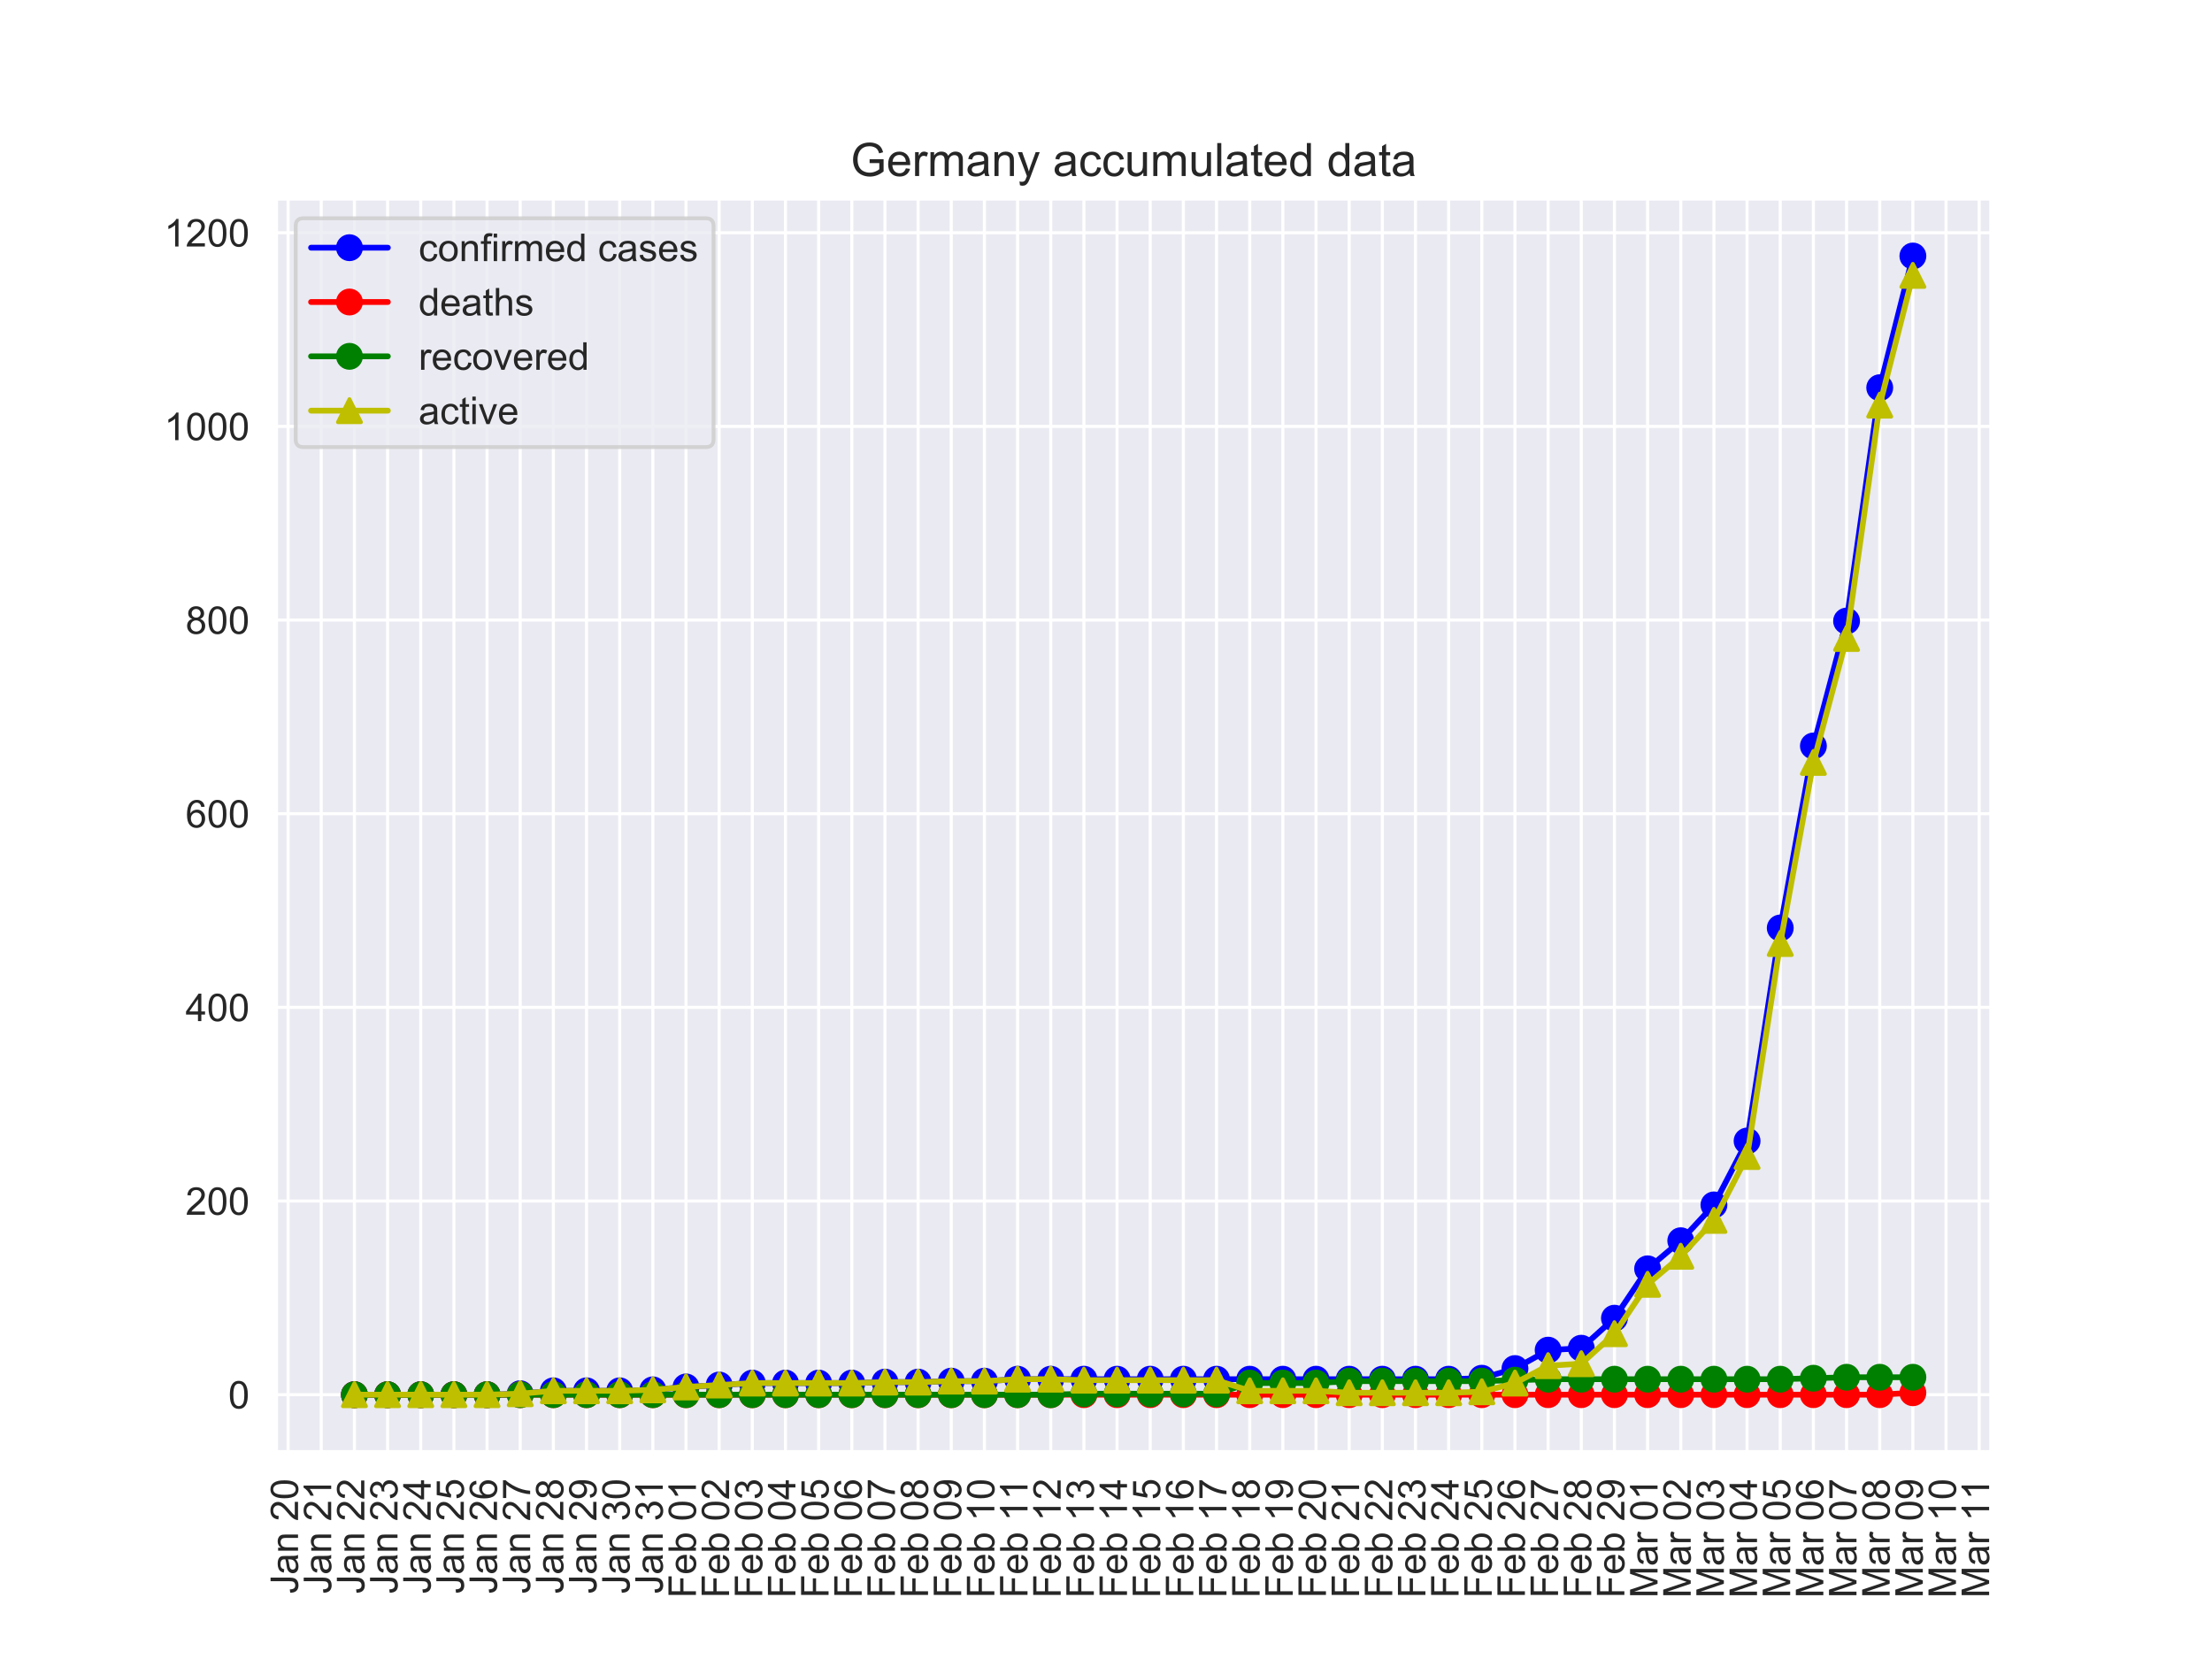 <?xml version="1.0" encoding="utf-8" standalone="no"?>
<!DOCTYPE svg PUBLIC "-//W3C//DTD SVG 1.1//EN"
  "http://www.w3.org/Graphics/SVG/1.1/DTD/svg11.dtd">
<!-- Created with matplotlib (https://matplotlib.org/) -->
<svg height="432pt" version="1.1" viewBox="0 0 576 432" width="576pt" xmlns="http://www.w3.org/2000/svg" xmlns:xlink="http://www.w3.org/1999/xlink">
 <defs>
  <style type="text/css">
*{stroke-linecap:butt;stroke-linejoin:round;}
  </style>
 </defs>
 <g id="figure_1">
  <g id="patch_1">
   <path d="M 0 432 
L 576 432 
L 576 0 
L 0 0 
z
" style="fill:#ffffff;"/>
  </g>
  <g id="axes_1">
   <g id="patch_2">
    <path d="M 72 378 
L 518.4 378 
L 518.4 51.84 
L 72 51.84 
z
" style="fill:#eaeaf2;"/>
   </g>
   <g id="matplotlib.axis_1">
    <g id="xtick_1">
     <g id="line2d_1">
      <path clip-path="url(#pe1ea6a3c41)" d="M 75.022 378 
L 75.022 51.84 
" style="fill:none;stroke:#ffffff;stroke-linecap:round;stroke-width:0.8;"/>
     </g>
     <g id="text_1">
      <!-- Jan 20 -->
      <defs>
       <path d="M 2.875 20.312 
L 11.422 21.484 
Q 11.766 13.281 14.5 10.25 
Q 17.234 7.234 22.078 7.234 
Q 25.641 7.234 28.219 8.859 
Q 30.812 10.5 31.781 13.297 
Q 32.766 16.109 32.766 22.266 
L 32.766 71.578 
L 42.234 71.578 
L 42.234 22.797 
Q 42.234 13.812 40.062 8.875 
Q 37.891 3.953 33.172 1.359 
Q 28.469 -1.219 22.125 -1.219 
Q 12.703 -1.219 7.688 4.203 
Q 2.688 9.625 2.875 20.312 
z
" id="ArialMT-74"/>
       <path d="M 40.438 6.391 
Q 35.547 2.25 31.031 0.531 
Q 26.516 -1.172 21.344 -1.172 
Q 12.797 -1.172 8.203 3 
Q 3.609 7.172 3.609 13.672 
Q 3.609 17.484 5.344 20.625 
Q 7.078 23.781 9.891 25.688 
Q 12.703 27.594 16.219 28.562 
Q 18.797 29.25 24.031 29.891 
Q 34.672 31.156 39.703 32.906 
Q 39.75 34.719 39.75 35.203 
Q 39.75 40.578 37.25 42.781 
Q 33.891 45.75 27.25 45.75 
Q 21.047 45.75 18.094 43.578 
Q 15.141 41.406 13.719 35.891 
L 5.125 37.062 
Q 6.297 42.578 8.984 45.969 
Q 11.672 49.359 16.75 51.188 
Q 21.828 53.031 28.516 53.031 
Q 35.156 53.031 39.297 51.469 
Q 43.453 49.906 45.406 47.531 
Q 47.359 45.172 48.141 41.547 
Q 48.578 39.312 48.578 33.453 
L 48.578 21.734 
Q 48.578 9.469 49.141 6.219 
Q 49.703 2.984 51.375 0 
L 42.188 0 
Q 40.828 2.734 40.438 6.391 
z
M 39.703 26.031 
Q 34.906 24.078 25.344 22.703 
Q 19.922 21.922 17.672 20.938 
Q 15.438 19.969 14.203 18.094 
Q 12.984 16.219 12.984 13.922 
Q 12.984 10.406 15.641 8.062 
Q 18.312 5.719 23.438 5.719 
Q 28.516 5.719 32.469 7.938 
Q 36.422 10.156 38.281 14.016 
Q 39.703 17 39.703 22.797 
z
" id="ArialMT-97"/>
       <path d="M 6.594 0 
L 6.594 51.859 
L 14.5 51.859 
L 14.5 44.484 
Q 20.219 53.031 31 53.031 
Q 35.688 53.031 39.625 51.344 
Q 43.562 49.656 45.516 46.922 
Q 47.469 44.188 48.25 40.438 
Q 48.734 37.984 48.734 31.891 
L 48.734 0 
L 39.938 0 
L 39.938 31.547 
Q 39.938 36.922 38.906 39.578 
Q 37.891 42.234 35.281 43.812 
Q 32.672 45.406 29.156 45.406 
Q 23.531 45.406 19.453 41.844 
Q 15.375 38.281 15.375 28.328 
L 15.375 0 
z
" id="ArialMT-110"/>
       <path id="ArialMT-32"/>
       <path d="M 50.344 8.453 
L 50.344 0 
L 3.031 0 
Q 2.938 3.172 4.047 6.109 
Q 5.859 10.938 9.828 15.625 
Q 13.812 20.312 21.344 26.469 
Q 33.016 36.031 37.109 41.625 
Q 41.219 47.219 41.219 52.203 
Q 41.219 57.422 37.469 61 
Q 33.734 64.594 27.734 64.594 
Q 21.391 64.594 17.578 60.781 
Q 13.766 56.984 13.719 50.25 
L 4.688 51.172 
Q 5.609 61.281 11.656 66.578 
Q 17.719 71.875 27.938 71.875 
Q 38.234 71.875 44.234 66.156 
Q 50.25 60.453 50.25 52 
Q 50.25 47.703 48.484 43.547 
Q 46.734 39.406 42.656 34.812 
Q 38.578 30.219 29.109 22.219 
Q 21.188 15.578 18.938 13.203 
Q 16.703 10.844 15.234 8.453 
z
" id="ArialMT-50"/>
       <path d="M 4.156 35.297 
Q 4.156 48 6.766 55.734 
Q 9.375 63.484 14.516 67.672 
Q 19.672 71.875 27.484 71.875 
Q 33.25 71.875 37.594 69.547 
Q 41.938 67.234 44.766 62.859 
Q 47.609 58.5 49.219 52.219 
Q 50.828 45.953 50.828 35.297 
Q 50.828 22.703 48.234 14.969 
Q 45.656 7.234 40.5 3 
Q 35.359 -1.219 27.484 -1.219 
Q 17.141 -1.219 11.234 6.203 
Q 4.156 15.141 4.156 35.297 
z
M 13.188 35.297 
Q 13.188 17.672 17.312 11.828 
Q 21.438 6 27.484 6 
Q 33.547 6 37.672 11.859 
Q 41.797 17.719 41.797 35.297 
Q 41.797 52.984 37.672 58.781 
Q 33.547 64.594 27.391 64.594 
Q 21.344 64.594 17.719 59.469 
Q 13.188 52.938 13.188 35.297 
z
" id="ArialMT-48"/>
      </defs>
      <g style="fill:#262626;" transform="translate(77.607 415.022)rotate(-90)scale(0.1 -0.1)">
       <use xlink:href="#ArialMT-74"/>
       <use x="50" xlink:href="#ArialMT-97"/>
       <use x="105.615" xlink:href="#ArialMT-110"/>
       <use x="161.23" xlink:href="#ArialMT-32"/>
       <use x="189.014" xlink:href="#ArialMT-50"/>
       <use x="244.629" xlink:href="#ArialMT-48"/>
      </g>
     </g>
    </g>
    <g id="xtick_2">
     <g id="line2d_2">
      <path clip-path="url(#pe1ea6a3c41)" d="M 83.656 378 
L 83.656 51.84 
" style="fill:none;stroke:#ffffff;stroke-linecap:round;stroke-width:0.8;"/>
     </g>
     <g id="text_2">
      <!-- Jan 21 -->
      <defs>
       <path d="M 37.25 0 
L 28.469 0 
L 28.469 56 
Q 25.297 52.984 20.141 49.953 
Q 14.984 46.922 10.891 45.406 
L 10.891 53.906 
Q 18.266 57.375 23.781 62.297 
Q 29.297 67.234 31.594 71.875 
L 37.25 71.875 
z
" id="ArialMT-49"/>
      </defs>
      <g style="fill:#262626;" transform="translate(86.242 415.022)rotate(-90)scale(0.1 -0.1)">
       <use xlink:href="#ArialMT-74"/>
       <use x="50" xlink:href="#ArialMT-97"/>
       <use x="105.615" xlink:href="#ArialMT-110"/>
       <use x="161.23" xlink:href="#ArialMT-32"/>
       <use x="189.014" xlink:href="#ArialMT-50"/>
       <use x="244.629" xlink:href="#ArialMT-49"/>
      </g>
     </g>
    </g>
    <g id="xtick_3">
     <g id="line2d_3">
      <path clip-path="url(#pe1ea6a3c41)" d="M 92.291 378 
L 92.291 51.84 
" style="fill:none;stroke:#ffffff;stroke-linecap:round;stroke-width:0.8;"/>
     </g>
     <g id="text_3">
      <!-- Jan 22 -->
      <g style="fill:#262626;" transform="translate(94.876 415.022)rotate(-90)scale(0.1 -0.1)">
       <use xlink:href="#ArialMT-74"/>
       <use x="50" xlink:href="#ArialMT-97"/>
       <use x="105.615" xlink:href="#ArialMT-110"/>
       <use x="161.23" xlink:href="#ArialMT-32"/>
       <use x="189.014" xlink:href="#ArialMT-50"/>
       <use x="244.629" xlink:href="#ArialMT-50"/>
      </g>
     </g>
    </g>
    <g id="xtick_4">
     <g id="line2d_4">
      <path clip-path="url(#pe1ea6a3c41)" d="M 100.925 378 
L 100.925 51.84 
" style="fill:none;stroke:#ffffff;stroke-linecap:round;stroke-width:0.8;"/>
     </g>
     <g id="text_4">
      <!-- Jan 23 -->
      <defs>
       <path d="M 4.203 18.891 
L 12.984 20.062 
Q 14.5 12.594 18.141 9.297 
Q 21.781 6 27 6 
Q 33.203 6 37.469 10.297 
Q 41.75 14.594 41.75 20.953 
Q 41.75 27 37.797 30.922 
Q 33.844 34.859 27.734 34.859 
Q 25.25 34.859 21.531 33.891 
L 22.516 41.609 
Q 23.391 41.5 23.922 41.5 
Q 29.547 41.5 34.031 44.422 
Q 38.531 47.359 38.531 53.469 
Q 38.531 58.297 35.25 61.469 
Q 31.984 64.656 26.812 64.656 
Q 21.688 64.656 18.266 61.422 
Q 14.844 58.203 13.875 51.766 
L 5.078 53.328 
Q 6.688 62.156 12.391 67.016 
Q 18.109 71.875 26.609 71.875 
Q 32.469 71.875 37.391 69.359 
Q 42.328 66.844 44.938 62.5 
Q 47.562 58.156 47.562 53.266 
Q 47.562 48.641 45.062 44.828 
Q 42.578 41.016 37.703 38.766 
Q 44.047 37.312 47.562 32.688 
Q 51.078 28.078 51.078 21.141 
Q 51.078 11.766 44.234 5.25 
Q 37.406 -1.266 26.953 -1.266 
Q 17.531 -1.266 11.297 4.344 
Q 5.078 9.969 4.203 18.891 
z
" id="ArialMT-51"/>
      </defs>
      <g style="fill:#262626;" transform="translate(103.51 415.022)rotate(-90)scale(0.1 -0.1)">
       <use xlink:href="#ArialMT-74"/>
       <use x="50" xlink:href="#ArialMT-97"/>
       <use x="105.615" xlink:href="#ArialMT-110"/>
       <use x="161.23" xlink:href="#ArialMT-32"/>
       <use x="189.014" xlink:href="#ArialMT-50"/>
       <use x="244.629" xlink:href="#ArialMT-51"/>
      </g>
     </g>
    </g>
    <g id="xtick_5">
     <g id="line2d_5">
      <path clip-path="url(#pe1ea6a3c41)" d="M 109.56 378 
L 109.56 51.84 
" style="fill:none;stroke:#ffffff;stroke-linecap:round;stroke-width:0.8;"/>
     </g>
     <g id="text_5">
      <!-- Jan 24 -->
      <defs>
       <path d="M 32.328 0 
L 32.328 17.141 
L 1.266 17.141 
L 1.266 25.203 
L 33.938 71.578 
L 41.109 71.578 
L 41.109 25.203 
L 50.781 25.203 
L 50.781 17.141 
L 41.109 17.141 
L 41.109 0 
z
M 32.328 25.203 
L 32.328 57.469 
L 9.906 25.203 
z
" id="ArialMT-52"/>
      </defs>
      <g style="fill:#262626;" transform="translate(112.145 415.022)rotate(-90)scale(0.1 -0.1)">
       <use xlink:href="#ArialMT-74"/>
       <use x="50" xlink:href="#ArialMT-97"/>
       <use x="105.615" xlink:href="#ArialMT-110"/>
       <use x="161.23" xlink:href="#ArialMT-32"/>
       <use x="189.014" xlink:href="#ArialMT-50"/>
       <use x="244.629" xlink:href="#ArialMT-52"/>
      </g>
     </g>
    </g>
    <g id="xtick_6">
     <g id="line2d_6">
      <path clip-path="url(#pe1ea6a3c41)" d="M 118.194 378 
L 118.194 51.84 
" style="fill:none;stroke:#ffffff;stroke-linecap:round;stroke-width:0.8;"/>
     </g>
     <g id="text_6">
      <!-- Jan 25 -->
      <defs>
       <path d="M 4.156 18.75 
L 13.375 19.531 
Q 14.406 12.797 18.141 9.391 
Q 21.875 6 27.156 6 
Q 33.5 6 37.891 10.781 
Q 42.281 15.578 42.281 23.484 
Q 42.281 31 38.062 35.344 
Q 33.844 39.703 27 39.703 
Q 22.75 39.703 19.328 37.766 
Q 15.922 35.844 13.969 32.766 
L 5.719 33.844 
L 12.641 70.609 
L 48.25 70.609 
L 48.25 62.203 
L 19.672 62.203 
L 15.828 42.969 
Q 22.266 47.469 29.344 47.469 
Q 38.719 47.469 45.156 40.969 
Q 51.609 34.469 51.609 24.266 
Q 51.609 14.547 45.953 7.469 
Q 39.062 -1.219 27.156 -1.219 
Q 17.391 -1.219 11.203 4.25 
Q 5.031 9.719 4.156 18.75 
z
" id="ArialMT-53"/>
      </defs>
      <g style="fill:#262626;" transform="translate(120.779 415.022)rotate(-90)scale(0.1 -0.1)">
       <use xlink:href="#ArialMT-74"/>
       <use x="50" xlink:href="#ArialMT-97"/>
       <use x="105.615" xlink:href="#ArialMT-110"/>
       <use x="161.23" xlink:href="#ArialMT-32"/>
       <use x="189.014" xlink:href="#ArialMT-50"/>
       <use x="244.629" xlink:href="#ArialMT-53"/>
      </g>
     </g>
    </g>
    <g id="xtick_7">
     <g id="line2d_7">
      <path clip-path="url(#pe1ea6a3c41)" d="M 126.829 378 
L 126.829 51.84 
" style="fill:none;stroke:#ffffff;stroke-linecap:round;stroke-width:0.8;"/>
     </g>
     <g id="text_7">
      <!-- Jan 26 -->
      <defs>
       <path d="M 49.75 54.047 
L 41.016 53.375 
Q 39.844 58.547 37.703 60.891 
Q 34.125 64.656 28.906 64.656 
Q 24.703 64.656 21.531 62.312 
Q 17.391 59.281 14.984 53.469 
Q 12.594 47.656 12.5 36.922 
Q 15.672 41.75 20.266 44.094 
Q 24.859 46.438 29.891 46.438 
Q 38.672 46.438 44.844 39.969 
Q 51.031 33.5 51.031 23.25 
Q 51.031 16.5 48.125 10.719 
Q 45.219 4.938 40.141 1.859 
Q 35.062 -1.219 28.609 -1.219 
Q 17.625 -1.219 10.688 6.859 
Q 3.766 14.938 3.766 33.5 
Q 3.766 54.25 11.422 63.672 
Q 18.109 71.875 29.438 71.875 
Q 37.891 71.875 43.281 67.141 
Q 48.688 62.406 49.75 54.047 
z
M 13.875 23.188 
Q 13.875 18.656 15.797 14.5 
Q 17.719 10.359 21.188 8.172 
Q 24.656 6 28.469 6 
Q 34.031 6 38.031 10.484 
Q 42.047 14.984 42.047 22.703 
Q 42.047 30.125 38.078 34.391 
Q 34.125 38.672 28.125 38.672 
Q 22.172 38.672 18.016 34.391 
Q 13.875 30.125 13.875 23.188 
z
" id="ArialMT-54"/>
      </defs>
      <g style="fill:#262626;" transform="translate(129.414 415.022)rotate(-90)scale(0.1 -0.1)">
       <use xlink:href="#ArialMT-74"/>
       <use x="50" xlink:href="#ArialMT-97"/>
       <use x="105.615" xlink:href="#ArialMT-110"/>
       <use x="161.23" xlink:href="#ArialMT-32"/>
       <use x="189.014" xlink:href="#ArialMT-50"/>
       <use x="244.629" xlink:href="#ArialMT-54"/>
      </g>
     </g>
    </g>
    <g id="xtick_8">
     <g id="line2d_8">
      <path clip-path="url(#pe1ea6a3c41)" d="M 135.463 378 
L 135.463 51.84 
" style="fill:none;stroke:#ffffff;stroke-linecap:round;stroke-width:0.8;"/>
     </g>
     <g id="text_8">
      <!-- Jan 27 -->
      <defs>
       <path d="M 4.734 62.203 
L 4.734 70.656 
L 51.078 70.656 
L 51.078 63.812 
Q 44.234 56.547 37.516 44.484 
Q 30.812 32.422 27.156 19.672 
Q 24.516 10.688 23.781 0 
L 14.75 0 
Q 14.891 8.453 18.062 20.406 
Q 21.234 32.375 27.172 43.484 
Q 33.109 54.594 39.797 62.203 
z
" id="ArialMT-55"/>
      </defs>
      <g style="fill:#262626;" transform="translate(138.048 415.022)rotate(-90)scale(0.1 -0.1)">
       <use xlink:href="#ArialMT-74"/>
       <use x="50" xlink:href="#ArialMT-97"/>
       <use x="105.615" xlink:href="#ArialMT-110"/>
       <use x="161.23" xlink:href="#ArialMT-32"/>
       <use x="189.014" xlink:href="#ArialMT-50"/>
       <use x="244.629" xlink:href="#ArialMT-55"/>
      </g>
     </g>
    </g>
    <g id="xtick_9">
     <g id="line2d_9">
      <path clip-path="url(#pe1ea6a3c41)" d="M 144.097 378 
L 144.097 51.84 
" style="fill:none;stroke:#ffffff;stroke-linecap:round;stroke-width:0.8;"/>
     </g>
     <g id="text_9">
      <!-- Jan 28 -->
      <defs>
       <path d="M 17.672 38.812 
Q 12.203 40.828 9.562 44.531 
Q 6.938 48.25 6.938 53.422 
Q 6.938 61.234 12.547 66.547 
Q 18.172 71.875 27.484 71.875 
Q 36.859 71.875 42.578 66.422 
Q 48.297 60.984 48.297 53.172 
Q 48.297 48.188 45.672 44.5 
Q 43.062 40.828 37.75 38.812 
Q 44.344 36.672 47.781 31.875 
Q 51.219 27.094 51.219 20.453 
Q 51.219 11.281 44.719 5.031 
Q 38.234 -1.219 27.641 -1.219 
Q 17.047 -1.219 10.547 5.047 
Q 4.047 11.328 4.047 20.703 
Q 4.047 27.688 7.594 32.391 
Q 11.141 37.109 17.672 38.812 
z
M 15.922 53.719 
Q 15.922 48.641 19.188 45.406 
Q 22.469 42.188 27.688 42.188 
Q 32.766 42.188 36.016 45.375 
Q 39.266 48.578 39.266 53.219 
Q 39.266 58.062 35.906 61.359 
Q 32.562 64.656 27.594 64.656 
Q 22.562 64.656 19.234 61.422 
Q 15.922 58.203 15.922 53.719 
z
M 13.094 20.656 
Q 13.094 16.891 14.875 13.375 
Q 16.656 9.859 20.172 7.922 
Q 23.688 6 27.734 6 
Q 34.031 6 38.125 10.047 
Q 42.234 14.109 42.234 20.359 
Q 42.234 26.703 38.016 30.859 
Q 33.797 35.016 27.438 35.016 
Q 21.234 35.016 17.156 30.906 
Q 13.094 26.812 13.094 20.656 
z
" id="ArialMT-56"/>
      </defs>
      <g style="fill:#262626;" transform="translate(146.683 415.022)rotate(-90)scale(0.1 -0.1)">
       <use xlink:href="#ArialMT-74"/>
       <use x="50" xlink:href="#ArialMT-97"/>
       <use x="105.615" xlink:href="#ArialMT-110"/>
       <use x="161.23" xlink:href="#ArialMT-32"/>
       <use x="189.014" xlink:href="#ArialMT-50"/>
       <use x="244.629" xlink:href="#ArialMT-56"/>
      </g>
     </g>
    </g>
    <g id="xtick_10">
     <g id="line2d_10">
      <path clip-path="url(#pe1ea6a3c41)" d="M 152.732 378 
L 152.732 51.84 
" style="fill:none;stroke:#ffffff;stroke-linecap:round;stroke-width:0.8;"/>
     </g>
     <g id="text_10">
      <!-- Jan 29 -->
      <defs>
       <path d="M 5.469 16.547 
L 13.922 17.328 
Q 14.984 11.375 18.016 8.688 
Q 21.047 6 25.781 6 
Q 29.828 6 32.875 7.859 
Q 35.938 9.719 37.891 12.812 
Q 39.844 15.922 41.156 21.188 
Q 42.484 26.469 42.484 31.938 
Q 42.484 32.516 42.438 33.688 
Q 39.797 29.5 35.234 26.875 
Q 30.672 24.266 25.344 24.266 
Q 16.453 24.266 10.297 30.703 
Q 4.156 37.156 4.156 47.703 
Q 4.156 58.594 10.578 65.234 
Q 17 71.875 26.656 71.875 
Q 33.641 71.875 39.422 68.109 
Q 45.219 64.359 48.219 57.391 
Q 51.219 50.438 51.219 37.25 
Q 51.219 23.531 48.234 15.406 
Q 45.266 7.281 39.375 3.031 
Q 33.5 -1.219 25.594 -1.219 
Q 17.188 -1.219 11.859 3.438 
Q 6.547 8.109 5.469 16.547 
z
M 41.453 48.141 
Q 41.453 55.719 37.422 60.156 
Q 33.406 64.594 27.734 64.594 
Q 21.875 64.594 17.531 59.812 
Q 13.188 55.031 13.188 47.406 
Q 13.188 40.578 17.312 36.297 
Q 21.438 32.031 27.484 32.031 
Q 33.594 32.031 37.516 36.297 
Q 41.453 40.578 41.453 48.141 
z
" id="ArialMT-57"/>
      </defs>
      <g style="fill:#262626;" transform="translate(155.317 415.022)rotate(-90)scale(0.1 -0.1)">
       <use xlink:href="#ArialMT-74"/>
       <use x="50" xlink:href="#ArialMT-97"/>
       <use x="105.615" xlink:href="#ArialMT-110"/>
       <use x="161.23" xlink:href="#ArialMT-32"/>
       <use x="189.014" xlink:href="#ArialMT-50"/>
       <use x="244.629" xlink:href="#ArialMT-57"/>
      </g>
     </g>
    </g>
    <g id="xtick_11">
     <g id="line2d_11">
      <path clip-path="url(#pe1ea6a3c41)" d="M 161.366 378 
L 161.366 51.84 
" style="fill:none;stroke:#ffffff;stroke-linecap:round;stroke-width:0.8;"/>
     </g>
     <g id="text_11">
      <!-- Jan 30 -->
      <g style="fill:#262626;" transform="translate(163.952 415.022)rotate(-90)scale(0.1 -0.1)">
       <use xlink:href="#ArialMT-74"/>
       <use x="50" xlink:href="#ArialMT-97"/>
       <use x="105.615" xlink:href="#ArialMT-110"/>
       <use x="161.23" xlink:href="#ArialMT-32"/>
       <use x="189.014" xlink:href="#ArialMT-51"/>
       <use x="244.629" xlink:href="#ArialMT-48"/>
      </g>
     </g>
    </g>
    <g id="xtick_12">
     <g id="line2d_12">
      <path clip-path="url(#pe1ea6a3c41)" d="M 170.001 378 
L 170.001 51.84 
" style="fill:none;stroke:#ffffff;stroke-linecap:round;stroke-width:0.8;"/>
     </g>
     <g id="text_12">
      <!-- Jan 31 -->
      <g style="fill:#262626;" transform="translate(172.586 415.022)rotate(-90)scale(0.1 -0.1)">
       <use xlink:href="#ArialMT-74"/>
       <use x="50" xlink:href="#ArialMT-97"/>
       <use x="105.615" xlink:href="#ArialMT-110"/>
       <use x="161.23" xlink:href="#ArialMT-32"/>
       <use x="189.014" xlink:href="#ArialMT-51"/>
       <use x="244.629" xlink:href="#ArialMT-49"/>
      </g>
     </g>
    </g>
    <g id="xtick_13">
     <g id="line2d_13">
      <path clip-path="url(#pe1ea6a3c41)" d="M 178.635 378 
L 178.635 51.84 
" style="fill:none;stroke:#ffffff;stroke-linecap:round;stroke-width:0.8;"/>
     </g>
     <g id="text_13">
      <!-- Feb 01 -->
      <defs>
       <path d="M 8.203 0 
L 8.203 71.578 
L 56.5 71.578 
L 56.5 63.141 
L 17.672 63.141 
L 17.672 40.969 
L 51.266 40.969 
L 51.266 32.516 
L 17.672 32.516 
L 17.672 0 
z
" id="ArialMT-70"/>
       <path d="M 42.094 16.703 
L 51.172 15.578 
Q 49.031 7.625 43.219 3.219 
Q 37.406 -1.172 28.375 -1.172 
Q 17 -1.172 10.328 5.828 
Q 3.656 12.844 3.656 25.484 
Q 3.656 38.578 10.391 45.797 
Q 17.141 53.031 27.875 53.031 
Q 38.281 53.031 44.875 45.953 
Q 51.469 38.875 51.469 26.031 
Q 51.469 25.25 51.422 23.688 
L 12.75 23.688 
Q 13.234 15.141 17.578 10.594 
Q 21.922 6.062 28.422 6.062 
Q 33.25 6.062 36.672 8.594 
Q 40.094 11.141 42.094 16.703 
z
M 13.234 30.906 
L 42.188 30.906 
Q 41.609 37.453 38.875 40.719 
Q 34.672 45.797 27.984 45.797 
Q 21.922 45.797 17.797 41.75 
Q 13.672 37.703 13.234 30.906 
z
" id="ArialMT-101"/>
       <path d="M 14.703 0 
L 6.547 0 
L 6.547 71.578 
L 15.328 71.578 
L 15.328 46.047 
Q 20.906 53.031 29.547 53.031 
Q 34.328 53.031 38.594 51.094 
Q 42.875 49.172 45.625 45.672 
Q 48.391 42.188 49.953 37.25 
Q 51.516 32.328 51.516 26.703 
Q 51.516 13.375 44.922 6.094 
Q 38.328 -1.172 29.109 -1.172 
Q 19.922 -1.172 14.703 6.5 
z
M 14.594 26.312 
Q 14.594 17 17.141 12.844 
Q 21.297 6.062 28.375 6.062 
Q 34.125 6.062 38.328 11.062 
Q 42.531 16.062 42.531 25.984 
Q 42.531 36.141 38.5 40.969 
Q 34.469 45.797 28.766 45.797 
Q 23 45.797 18.797 40.797 
Q 14.594 35.797 14.594 26.312 
z
" id="ArialMT-98"/>
      </defs>
      <g style="fill:#262626;" transform="translate(181.22 416.13)rotate(-90)scale(0.1 -0.1)">
       <use xlink:href="#ArialMT-70"/>
       <use x="61.084" xlink:href="#ArialMT-101"/>
       <use x="116.699" xlink:href="#ArialMT-98"/>
       <use x="172.314" xlink:href="#ArialMT-32"/>
       <use x="200.098" xlink:href="#ArialMT-48"/>
       <use x="255.713" xlink:href="#ArialMT-49"/>
      </g>
     </g>
    </g>
    <g id="xtick_14">
     <g id="line2d_14">
      <path clip-path="url(#pe1ea6a3c41)" d="M 187.27 378 
L 187.27 51.84 
" style="fill:none;stroke:#ffffff;stroke-linecap:round;stroke-width:0.8;"/>
     </g>
     <g id="text_14">
      <!-- Feb 02 -->
      <g style="fill:#262626;" transform="translate(189.855 416.13)rotate(-90)scale(0.1 -0.1)">
       <use xlink:href="#ArialMT-70"/>
       <use x="61.084" xlink:href="#ArialMT-101"/>
       <use x="116.699" xlink:href="#ArialMT-98"/>
       <use x="172.314" xlink:href="#ArialMT-32"/>
       <use x="200.098" xlink:href="#ArialMT-48"/>
       <use x="255.713" xlink:href="#ArialMT-50"/>
      </g>
     </g>
    </g>
    <g id="xtick_15">
     <g id="line2d_15">
      <path clip-path="url(#pe1ea6a3c41)" d="M 195.904 378 
L 195.904 51.84 
" style="fill:none;stroke:#ffffff;stroke-linecap:round;stroke-width:0.8;"/>
     </g>
     <g id="text_15">
      <!-- Feb 03 -->
      <g style="fill:#262626;" transform="translate(198.489 416.13)rotate(-90)scale(0.1 -0.1)">
       <use xlink:href="#ArialMT-70"/>
       <use x="61.084" xlink:href="#ArialMT-101"/>
       <use x="116.699" xlink:href="#ArialMT-98"/>
       <use x="172.314" xlink:href="#ArialMT-32"/>
       <use x="200.098" xlink:href="#ArialMT-48"/>
       <use x="255.713" xlink:href="#ArialMT-51"/>
      </g>
     </g>
    </g>
    <g id="xtick_16">
     <g id="line2d_16">
      <path clip-path="url(#pe1ea6a3c41)" d="M 204.538 378 
L 204.538 51.84 
" style="fill:none;stroke:#ffffff;stroke-linecap:round;stroke-width:0.8;"/>
     </g>
     <g id="text_16">
      <!-- Feb 04 -->
      <g style="fill:#262626;" transform="translate(207.124 416.13)rotate(-90)scale(0.1 -0.1)">
       <use xlink:href="#ArialMT-70"/>
       <use x="61.084" xlink:href="#ArialMT-101"/>
       <use x="116.699" xlink:href="#ArialMT-98"/>
       <use x="172.314" xlink:href="#ArialMT-32"/>
       <use x="200.098" xlink:href="#ArialMT-48"/>
       <use x="255.713" xlink:href="#ArialMT-52"/>
      </g>
     </g>
    </g>
    <g id="xtick_17">
     <g id="line2d_17">
      <path clip-path="url(#pe1ea6a3c41)" d="M 213.173 378 
L 213.173 51.84 
" style="fill:none;stroke:#ffffff;stroke-linecap:round;stroke-width:0.8;"/>
     </g>
     <g id="text_17">
      <!-- Feb 05 -->
      <g style="fill:#262626;" transform="translate(215.758 416.13)rotate(-90)scale(0.1 -0.1)">
       <use xlink:href="#ArialMT-70"/>
       <use x="61.084" xlink:href="#ArialMT-101"/>
       <use x="116.699" xlink:href="#ArialMT-98"/>
       <use x="172.314" xlink:href="#ArialMT-32"/>
       <use x="200.098" xlink:href="#ArialMT-48"/>
       <use x="255.713" xlink:href="#ArialMT-53"/>
      </g>
     </g>
    </g>
    <g id="xtick_18">
     <g id="line2d_18">
      <path clip-path="url(#pe1ea6a3c41)" d="M 221.807 378 
L 221.807 51.84 
" style="fill:none;stroke:#ffffff;stroke-linecap:round;stroke-width:0.8;"/>
     </g>
     <g id="text_18">
      <!-- Feb 06 -->
      <g style="fill:#262626;" transform="translate(224.393 416.13)rotate(-90)scale(0.1 -0.1)">
       <use xlink:href="#ArialMT-70"/>
       <use x="61.084" xlink:href="#ArialMT-101"/>
       <use x="116.699" xlink:href="#ArialMT-98"/>
       <use x="172.314" xlink:href="#ArialMT-32"/>
       <use x="200.098" xlink:href="#ArialMT-48"/>
       <use x="255.713" xlink:href="#ArialMT-54"/>
      </g>
     </g>
    </g>
    <g id="xtick_19">
     <g id="line2d_19">
      <path clip-path="url(#pe1ea6a3c41)" d="M 230.442 378 
L 230.442 51.84 
" style="fill:none;stroke:#ffffff;stroke-linecap:round;stroke-width:0.8;"/>
     </g>
     <g id="text_19">
      <!-- Feb 07 -->
      <g style="fill:#262626;" transform="translate(233.027 416.13)rotate(-90)scale(0.1 -0.1)">
       <use xlink:href="#ArialMT-70"/>
       <use x="61.084" xlink:href="#ArialMT-101"/>
       <use x="116.699" xlink:href="#ArialMT-98"/>
       <use x="172.314" xlink:href="#ArialMT-32"/>
       <use x="200.098" xlink:href="#ArialMT-48"/>
       <use x="255.713" xlink:href="#ArialMT-55"/>
      </g>
     </g>
    </g>
    <g id="xtick_20">
     <g id="line2d_20">
      <path clip-path="url(#pe1ea6a3c41)" d="M 239.076 378 
L 239.076 51.84 
" style="fill:none;stroke:#ffffff;stroke-linecap:round;stroke-width:0.8;"/>
     </g>
     <g id="text_20">
      <!-- Feb 08 -->
      <g style="fill:#262626;" transform="translate(241.661 416.13)rotate(-90)scale(0.1 -0.1)">
       <use xlink:href="#ArialMT-70"/>
       <use x="61.084" xlink:href="#ArialMT-101"/>
       <use x="116.699" xlink:href="#ArialMT-98"/>
       <use x="172.314" xlink:href="#ArialMT-32"/>
       <use x="200.098" xlink:href="#ArialMT-48"/>
       <use x="255.713" xlink:href="#ArialMT-56"/>
      </g>
     </g>
    </g>
    <g id="xtick_21">
     <g id="line2d_21">
      <path clip-path="url(#pe1ea6a3c41)" d="M 247.711 378 
L 247.711 51.84 
" style="fill:none;stroke:#ffffff;stroke-linecap:round;stroke-width:0.8;"/>
     </g>
     <g id="text_21">
      <!-- Feb 09 -->
      <g style="fill:#262626;" transform="translate(250.296 416.13)rotate(-90)scale(0.1 -0.1)">
       <use xlink:href="#ArialMT-70"/>
       <use x="61.084" xlink:href="#ArialMT-101"/>
       <use x="116.699" xlink:href="#ArialMT-98"/>
       <use x="172.314" xlink:href="#ArialMT-32"/>
       <use x="200.098" xlink:href="#ArialMT-48"/>
       <use x="255.713" xlink:href="#ArialMT-57"/>
      </g>
     </g>
    </g>
    <g id="xtick_22">
     <g id="line2d_22">
      <path clip-path="url(#pe1ea6a3c41)" d="M 256.345 378 
L 256.345 51.84 
" style="fill:none;stroke:#ffffff;stroke-linecap:round;stroke-width:0.8;"/>
     </g>
     <g id="text_22">
      <!-- Feb 10 -->
      <g style="fill:#262626;" transform="translate(258.93 416.13)rotate(-90)scale(0.1 -0.1)">
       <use xlink:href="#ArialMT-70"/>
       <use x="61.084" xlink:href="#ArialMT-101"/>
       <use x="116.699" xlink:href="#ArialMT-98"/>
       <use x="172.314" xlink:href="#ArialMT-32"/>
       <use x="200.098" xlink:href="#ArialMT-49"/>
       <use x="255.713" xlink:href="#ArialMT-48"/>
      </g>
     </g>
    </g>
    <g id="xtick_23">
     <g id="line2d_23">
      <path clip-path="url(#pe1ea6a3c41)" d="M 264.979 378 
L 264.979 51.84 
" style="fill:none;stroke:#ffffff;stroke-linecap:round;stroke-width:0.8;"/>
     </g>
     <g id="text_23">
      <!-- Feb 11 -->
      <g style="fill:#262626;" transform="translate(267.565 416.119)rotate(-90)scale(0.1 -0.1)">
       <use xlink:href="#ArialMT-70"/>
       <use x="61.084" xlink:href="#ArialMT-101"/>
       <use x="116.699" xlink:href="#ArialMT-98"/>
       <use x="172.314" xlink:href="#ArialMT-32"/>
       <use x="200.098" xlink:href="#ArialMT-49"/>
       <use x="255.604" xlink:href="#ArialMT-49"/>
      </g>
     </g>
    </g>
    <g id="xtick_24">
     <g id="line2d_24">
      <path clip-path="url(#pe1ea6a3c41)" d="M 273.614 378 
L 273.614 51.84 
" style="fill:none;stroke:#ffffff;stroke-linecap:round;stroke-width:0.8;"/>
     </g>
     <g id="text_24">
      <!-- Feb 12 -->
      <g style="fill:#262626;" transform="translate(276.199 416.13)rotate(-90)scale(0.1 -0.1)">
       <use xlink:href="#ArialMT-70"/>
       <use x="61.084" xlink:href="#ArialMT-101"/>
       <use x="116.699" xlink:href="#ArialMT-98"/>
       <use x="172.314" xlink:href="#ArialMT-32"/>
       <use x="200.098" xlink:href="#ArialMT-49"/>
       <use x="255.713" xlink:href="#ArialMT-50"/>
      </g>
     </g>
    </g>
    <g id="xtick_25">
     <g id="line2d_25">
      <path clip-path="url(#pe1ea6a3c41)" d="M 282.248 378 
L 282.248 51.84 
" style="fill:none;stroke:#ffffff;stroke-linecap:round;stroke-width:0.8;"/>
     </g>
     <g id="text_25">
      <!-- Feb 13 -->
      <g style="fill:#262626;" transform="translate(284.834 416.13)rotate(-90)scale(0.1 -0.1)">
       <use xlink:href="#ArialMT-70"/>
       <use x="61.084" xlink:href="#ArialMT-101"/>
       <use x="116.699" xlink:href="#ArialMT-98"/>
       <use x="172.314" xlink:href="#ArialMT-32"/>
       <use x="200.098" xlink:href="#ArialMT-49"/>
       <use x="255.713" xlink:href="#ArialMT-51"/>
      </g>
     </g>
    </g>
    <g id="xtick_26">
     <g id="line2d_26">
      <path clip-path="url(#pe1ea6a3c41)" d="M 290.883 378 
L 290.883 51.84 
" style="fill:none;stroke:#ffffff;stroke-linecap:round;stroke-width:0.8;"/>
     </g>
     <g id="text_26">
      <!-- Feb 14 -->
      <g style="fill:#262626;" transform="translate(293.468 416.13)rotate(-90)scale(0.1 -0.1)">
       <use xlink:href="#ArialMT-70"/>
       <use x="61.084" xlink:href="#ArialMT-101"/>
       <use x="116.699" xlink:href="#ArialMT-98"/>
       <use x="172.314" xlink:href="#ArialMT-32"/>
       <use x="200.098" xlink:href="#ArialMT-49"/>
       <use x="255.713" xlink:href="#ArialMT-52"/>
      </g>
     </g>
    </g>
    <g id="xtick_27">
     <g id="line2d_27">
      <path clip-path="url(#pe1ea6a3c41)" d="M 299.517 378 
L 299.517 51.84 
" style="fill:none;stroke:#ffffff;stroke-linecap:round;stroke-width:0.8;"/>
     </g>
     <g id="text_27">
      <!-- Feb 15 -->
      <g style="fill:#262626;" transform="translate(302.102 416.13)rotate(-90)scale(0.1 -0.1)">
       <use xlink:href="#ArialMT-70"/>
       <use x="61.084" xlink:href="#ArialMT-101"/>
       <use x="116.699" xlink:href="#ArialMT-98"/>
       <use x="172.314" xlink:href="#ArialMT-32"/>
       <use x="200.098" xlink:href="#ArialMT-49"/>
       <use x="255.713" xlink:href="#ArialMT-53"/>
      </g>
     </g>
    </g>
    <g id="xtick_28">
     <g id="line2d_28">
      <path clip-path="url(#pe1ea6a3c41)" d="M 308.152 378 
L 308.152 51.84 
" style="fill:none;stroke:#ffffff;stroke-linecap:round;stroke-width:0.8;"/>
     </g>
     <g id="text_28">
      <!-- Feb 16 -->
      <g style="fill:#262626;" transform="translate(310.737 416.13)rotate(-90)scale(0.1 -0.1)">
       <use xlink:href="#ArialMT-70"/>
       <use x="61.084" xlink:href="#ArialMT-101"/>
       <use x="116.699" xlink:href="#ArialMT-98"/>
       <use x="172.314" xlink:href="#ArialMT-32"/>
       <use x="200.098" xlink:href="#ArialMT-49"/>
       <use x="255.713" xlink:href="#ArialMT-54"/>
      </g>
     </g>
    </g>
    <g id="xtick_29">
     <g id="line2d_29">
      <path clip-path="url(#pe1ea6a3c41)" d="M 316.786 378 
L 316.786 51.84 
" style="fill:none;stroke:#ffffff;stroke-linecap:round;stroke-width:0.8;"/>
     </g>
     <g id="text_29">
      <!-- Feb 17 -->
      <g style="fill:#262626;" transform="translate(319.371 416.13)rotate(-90)scale(0.1 -0.1)">
       <use xlink:href="#ArialMT-70"/>
       <use x="61.084" xlink:href="#ArialMT-101"/>
       <use x="116.699" xlink:href="#ArialMT-98"/>
       <use x="172.314" xlink:href="#ArialMT-32"/>
       <use x="200.098" xlink:href="#ArialMT-49"/>
       <use x="255.713" xlink:href="#ArialMT-55"/>
      </g>
     </g>
    </g>
    <g id="xtick_30">
     <g id="line2d_30">
      <path clip-path="url(#pe1ea6a3c41)" d="M 325.421 378 
L 325.421 51.84 
" style="fill:none;stroke:#ffffff;stroke-linecap:round;stroke-width:0.8;"/>
     </g>
     <g id="text_30">
      <!-- Feb 18 -->
      <g style="fill:#262626;" transform="translate(328.006 416.13)rotate(-90)scale(0.1 -0.1)">
       <use xlink:href="#ArialMT-70"/>
       <use x="61.084" xlink:href="#ArialMT-101"/>
       <use x="116.699" xlink:href="#ArialMT-98"/>
       <use x="172.314" xlink:href="#ArialMT-32"/>
       <use x="200.098" xlink:href="#ArialMT-49"/>
       <use x="255.713" xlink:href="#ArialMT-56"/>
      </g>
     </g>
    </g>
    <g id="xtick_31">
     <g id="line2d_31">
      <path clip-path="url(#pe1ea6a3c41)" d="M 334.055 378 
L 334.055 51.84 
" style="fill:none;stroke:#ffffff;stroke-linecap:round;stroke-width:0.8;"/>
     </g>
     <g id="text_31">
      <!-- Feb 19 -->
      <g style="fill:#262626;" transform="translate(336.64 416.13)rotate(-90)scale(0.1 -0.1)">
       <use xlink:href="#ArialMT-70"/>
       <use x="61.084" xlink:href="#ArialMT-101"/>
       <use x="116.699" xlink:href="#ArialMT-98"/>
       <use x="172.314" xlink:href="#ArialMT-32"/>
       <use x="200.098" xlink:href="#ArialMT-49"/>
       <use x="255.713" xlink:href="#ArialMT-57"/>
      </g>
     </g>
    </g>
    <g id="xtick_32">
     <g id="line2d_32">
      <path clip-path="url(#pe1ea6a3c41)" d="M 342.689 378 
L 342.689 51.84 
" style="fill:none;stroke:#ffffff;stroke-linecap:round;stroke-width:0.8;"/>
     </g>
     <g id="text_32">
      <!-- Feb 20 -->
      <g style="fill:#262626;" transform="translate(345.275 416.13)rotate(-90)scale(0.1 -0.1)">
       <use xlink:href="#ArialMT-70"/>
       <use x="61.084" xlink:href="#ArialMT-101"/>
       <use x="116.699" xlink:href="#ArialMT-98"/>
       <use x="172.314" xlink:href="#ArialMT-32"/>
       <use x="200.098" xlink:href="#ArialMT-50"/>
       <use x="255.713" xlink:href="#ArialMT-48"/>
      </g>
     </g>
    </g>
    <g id="xtick_33">
     <g id="line2d_33">
      <path clip-path="url(#pe1ea6a3c41)" d="M 351.324 378 
L 351.324 51.84 
" style="fill:none;stroke:#ffffff;stroke-linecap:round;stroke-width:0.8;"/>
     </g>
     <g id="text_33">
      <!-- Feb 21 -->
      <g style="fill:#262626;" transform="translate(353.909 416.13)rotate(-90)scale(0.1 -0.1)">
       <use xlink:href="#ArialMT-70"/>
       <use x="61.084" xlink:href="#ArialMT-101"/>
       <use x="116.699" xlink:href="#ArialMT-98"/>
       <use x="172.314" xlink:href="#ArialMT-32"/>
       <use x="200.098" xlink:href="#ArialMT-50"/>
       <use x="255.713" xlink:href="#ArialMT-49"/>
      </g>
     </g>
    </g>
    <g id="xtick_34">
     <g id="line2d_34">
      <path clip-path="url(#pe1ea6a3c41)" d="M 359.958 378 
L 359.958 51.84 
" style="fill:none;stroke:#ffffff;stroke-linecap:round;stroke-width:0.8;"/>
     </g>
     <g id="text_34">
      <!-- Feb 22 -->
      <g style="fill:#262626;" transform="translate(362.543 416.13)rotate(-90)scale(0.1 -0.1)">
       <use xlink:href="#ArialMT-70"/>
       <use x="61.084" xlink:href="#ArialMT-101"/>
       <use x="116.699" xlink:href="#ArialMT-98"/>
       <use x="172.314" xlink:href="#ArialMT-32"/>
       <use x="200.098" xlink:href="#ArialMT-50"/>
       <use x="255.713" xlink:href="#ArialMT-50"/>
      </g>
     </g>
    </g>
    <g id="xtick_35">
     <g id="line2d_35">
      <path clip-path="url(#pe1ea6a3c41)" d="M 368.593 378 
L 368.593 51.84 
" style="fill:none;stroke:#ffffff;stroke-linecap:round;stroke-width:0.8;"/>
     </g>
     <g id="text_35">
      <!-- Feb 23 -->
      <g style="fill:#262626;" transform="translate(371.178 416.13)rotate(-90)scale(0.1 -0.1)">
       <use xlink:href="#ArialMT-70"/>
       <use x="61.084" xlink:href="#ArialMT-101"/>
       <use x="116.699" xlink:href="#ArialMT-98"/>
       <use x="172.314" xlink:href="#ArialMT-32"/>
       <use x="200.098" xlink:href="#ArialMT-50"/>
       <use x="255.713" xlink:href="#ArialMT-51"/>
      </g>
     </g>
    </g>
    <g id="xtick_36">
     <g id="line2d_36">
      <path clip-path="url(#pe1ea6a3c41)" d="M 377.227 378 
L 377.227 51.84 
" style="fill:none;stroke:#ffffff;stroke-linecap:round;stroke-width:0.8;"/>
     </g>
     <g id="text_36">
      <!-- Feb 24 -->
      <g style="fill:#262626;" transform="translate(379.812 416.13)rotate(-90)scale(0.1 -0.1)">
       <use xlink:href="#ArialMT-70"/>
       <use x="61.084" xlink:href="#ArialMT-101"/>
       <use x="116.699" xlink:href="#ArialMT-98"/>
       <use x="172.314" xlink:href="#ArialMT-32"/>
       <use x="200.098" xlink:href="#ArialMT-50"/>
       <use x="255.713" xlink:href="#ArialMT-52"/>
      </g>
     </g>
    </g>
    <g id="xtick_37">
     <g id="line2d_37">
      <path clip-path="url(#pe1ea6a3c41)" d="M 385.862 378 
L 385.862 51.84 
" style="fill:none;stroke:#ffffff;stroke-linecap:round;stroke-width:0.8;"/>
     </g>
     <g id="text_37">
      <!-- Feb 25 -->
      <g style="fill:#262626;" transform="translate(388.447 416.13)rotate(-90)scale(0.1 -0.1)">
       <use xlink:href="#ArialMT-70"/>
       <use x="61.084" xlink:href="#ArialMT-101"/>
       <use x="116.699" xlink:href="#ArialMT-98"/>
       <use x="172.314" xlink:href="#ArialMT-32"/>
       <use x="200.098" xlink:href="#ArialMT-50"/>
       <use x="255.713" xlink:href="#ArialMT-53"/>
      </g>
     </g>
    </g>
    <g id="xtick_38">
     <g id="line2d_38">
      <path clip-path="url(#pe1ea6a3c41)" d="M 394.496 378 
L 394.496 51.84 
" style="fill:none;stroke:#ffffff;stroke-linecap:round;stroke-width:0.8;"/>
     </g>
     <g id="text_38">
      <!-- Feb 26 -->
      <g style="fill:#262626;" transform="translate(397.081 416.13)rotate(-90)scale(0.1 -0.1)">
       <use xlink:href="#ArialMT-70"/>
       <use x="61.084" xlink:href="#ArialMT-101"/>
       <use x="116.699" xlink:href="#ArialMT-98"/>
       <use x="172.314" xlink:href="#ArialMT-32"/>
       <use x="200.098" xlink:href="#ArialMT-50"/>
       <use x="255.713" xlink:href="#ArialMT-54"/>
      </g>
     </g>
    </g>
    <g id="xtick_39">
     <g id="line2d_39">
      <path clip-path="url(#pe1ea6a3c41)" d="M 403.13 378 
L 403.13 51.84 
" style="fill:none;stroke:#ffffff;stroke-linecap:round;stroke-width:0.8;"/>
     </g>
     <g id="text_39">
      <!-- Feb 27 -->
      <g style="fill:#262626;" transform="translate(405.716 416.13)rotate(-90)scale(0.1 -0.1)">
       <use xlink:href="#ArialMT-70"/>
       <use x="61.084" xlink:href="#ArialMT-101"/>
       <use x="116.699" xlink:href="#ArialMT-98"/>
       <use x="172.314" xlink:href="#ArialMT-32"/>
       <use x="200.098" xlink:href="#ArialMT-50"/>
       <use x="255.713" xlink:href="#ArialMT-55"/>
      </g>
     </g>
    </g>
    <g id="xtick_40">
     <g id="line2d_40">
      <path clip-path="url(#pe1ea6a3c41)" d="M 411.765 378 
L 411.765 51.84 
" style="fill:none;stroke:#ffffff;stroke-linecap:round;stroke-width:0.8;"/>
     </g>
     <g id="text_40">
      <!-- Feb 28 -->
      <g style="fill:#262626;" transform="translate(414.35 416.13)rotate(-90)scale(0.1 -0.1)">
       <use xlink:href="#ArialMT-70"/>
       <use x="61.084" xlink:href="#ArialMT-101"/>
       <use x="116.699" xlink:href="#ArialMT-98"/>
       <use x="172.314" xlink:href="#ArialMT-32"/>
       <use x="200.098" xlink:href="#ArialMT-50"/>
       <use x="255.713" xlink:href="#ArialMT-56"/>
      </g>
     </g>
    </g>
    <g id="xtick_41">
     <g id="line2d_41">
      <path clip-path="url(#pe1ea6a3c41)" d="M 420.399 378 
L 420.399 51.84 
" style="fill:none;stroke:#ffffff;stroke-linecap:round;stroke-width:0.8;"/>
     </g>
     <g id="text_41">
      <!-- Feb 29 -->
      <g style="fill:#262626;" transform="translate(422.984 416.13)rotate(-90)scale(0.1 -0.1)">
       <use xlink:href="#ArialMT-70"/>
       <use x="61.084" xlink:href="#ArialMT-101"/>
       <use x="116.699" xlink:href="#ArialMT-98"/>
       <use x="172.314" xlink:href="#ArialMT-32"/>
       <use x="200.098" xlink:href="#ArialMT-50"/>
       <use x="255.713" xlink:href="#ArialMT-57"/>
      </g>
     </g>
    </g>
    <g id="xtick_42">
     <g id="line2d_42">
      <path clip-path="url(#pe1ea6a3c41)" d="M 429.034 378 
L 429.034 51.84 
" style="fill:none;stroke:#ffffff;stroke-linecap:round;stroke-width:0.8;"/>
     </g>
     <g id="text_42">
      <!-- Mar 01 -->
      <defs>
       <path d="M 7.422 0 
L 7.422 71.578 
L 21.688 71.578 
L 38.625 20.906 
Q 40.969 13.812 42.047 10.297 
Q 43.266 14.203 45.844 21.781 
L 62.984 71.578 
L 75.734 71.578 
L 75.734 0 
L 66.609 0 
L 66.609 59.906 
L 45.797 0 
L 37.25 0 
L 16.547 60.938 
L 16.547 0 
z
" id="ArialMT-77"/>
       <path d="M 6.5 0 
L 6.5 51.859 
L 14.406 51.859 
L 14.406 44 
Q 17.438 49.516 20 51.266 
Q 22.562 53.031 25.641 53.031 
Q 30.078 53.031 34.672 50.203 
L 31.641 42.047 
Q 28.422 43.953 25.203 43.953 
Q 22.312 43.953 20.016 42.219 
Q 17.719 40.484 16.75 37.406 
Q 15.281 32.719 15.281 27.156 
L 15.281 0 
z
" id="ArialMT-114"/>
      </defs>
      <g style="fill:#262626;" transform="translate(431.619 416.12)rotate(-90)scale(0.1 -0.1)">
       <use xlink:href="#ArialMT-77"/>
       <use x="83.301" xlink:href="#ArialMT-97"/>
       <use x="138.916" xlink:href="#ArialMT-114"/>
       <use x="172.217" xlink:href="#ArialMT-32"/>
       <use x="200" xlink:href="#ArialMT-48"/>
       <use x="255.615" xlink:href="#ArialMT-49"/>
      </g>
     </g>
    </g>
    <g id="xtick_43">
     <g id="line2d_43">
      <path clip-path="url(#pe1ea6a3c41)" d="M 437.668 378 
L 437.668 51.84 
" style="fill:none;stroke:#ffffff;stroke-linecap:round;stroke-width:0.8;"/>
     </g>
     <g id="text_43">
      <!-- Mar 02 -->
      <g style="fill:#262626;" transform="translate(440.253 416.12)rotate(-90)scale(0.1 -0.1)">
       <use xlink:href="#ArialMT-77"/>
       <use x="83.301" xlink:href="#ArialMT-97"/>
       <use x="138.916" xlink:href="#ArialMT-114"/>
       <use x="172.217" xlink:href="#ArialMT-32"/>
       <use x="200" xlink:href="#ArialMT-48"/>
       <use x="255.615" xlink:href="#ArialMT-50"/>
      </g>
     </g>
    </g>
    <g id="xtick_44">
     <g id="line2d_44">
      <path clip-path="url(#pe1ea6a3c41)" d="M 446.303 378 
L 446.303 51.84 
" style="fill:none;stroke:#ffffff;stroke-linecap:round;stroke-width:0.8;"/>
     </g>
     <g id="text_44">
      <!-- Mar 03 -->
      <g style="fill:#262626;" transform="translate(448.888 416.12)rotate(-90)scale(0.1 -0.1)">
       <use xlink:href="#ArialMT-77"/>
       <use x="83.301" xlink:href="#ArialMT-97"/>
       <use x="138.916" xlink:href="#ArialMT-114"/>
       <use x="172.217" xlink:href="#ArialMT-32"/>
       <use x="200" xlink:href="#ArialMT-48"/>
       <use x="255.615" xlink:href="#ArialMT-51"/>
      </g>
     </g>
    </g>
    <g id="xtick_45">
     <g id="line2d_45">
      <path clip-path="url(#pe1ea6a3c41)" d="M 454.937 378 
L 454.937 51.84 
" style="fill:none;stroke:#ffffff;stroke-linecap:round;stroke-width:0.8;"/>
     </g>
     <g id="text_45">
      <!-- Mar 04 -->
      <g style="fill:#262626;" transform="translate(457.522 416.12)rotate(-90)scale(0.1 -0.1)">
       <use xlink:href="#ArialMT-77"/>
       <use x="83.301" xlink:href="#ArialMT-97"/>
       <use x="138.916" xlink:href="#ArialMT-114"/>
       <use x="172.217" xlink:href="#ArialMT-32"/>
       <use x="200" xlink:href="#ArialMT-48"/>
       <use x="255.615" xlink:href="#ArialMT-52"/>
      </g>
     </g>
    </g>
    <g id="xtick_46">
     <g id="line2d_46">
      <path clip-path="url(#pe1ea6a3c41)" d="M 463.571 378 
L 463.571 51.84 
" style="fill:none;stroke:#ffffff;stroke-linecap:round;stroke-width:0.8;"/>
     </g>
     <g id="text_46">
      <!-- Mar 05 -->
      <g style="fill:#262626;" transform="translate(466.157 416.12)rotate(-90)scale(0.1 -0.1)">
       <use xlink:href="#ArialMT-77"/>
       <use x="83.301" xlink:href="#ArialMT-97"/>
       <use x="138.916" xlink:href="#ArialMT-114"/>
       <use x="172.217" xlink:href="#ArialMT-32"/>
       <use x="200" xlink:href="#ArialMT-48"/>
       <use x="255.615" xlink:href="#ArialMT-53"/>
      </g>
     </g>
    </g>
    <g id="xtick_47">
     <g id="line2d_47">
      <path clip-path="url(#pe1ea6a3c41)" d="M 472.206 378 
L 472.206 51.84 
" style="fill:none;stroke:#ffffff;stroke-linecap:round;stroke-width:0.8;"/>
     </g>
     <g id="text_47">
      <!-- Mar 06 -->
      <g style="fill:#262626;" transform="translate(474.791 416.12)rotate(-90)scale(0.1 -0.1)">
       <use xlink:href="#ArialMT-77"/>
       <use x="83.301" xlink:href="#ArialMT-97"/>
       <use x="138.916" xlink:href="#ArialMT-114"/>
       <use x="172.217" xlink:href="#ArialMT-32"/>
       <use x="200" xlink:href="#ArialMT-48"/>
       <use x="255.615" xlink:href="#ArialMT-54"/>
      </g>
     </g>
    </g>
    <g id="xtick_48">
     <g id="line2d_48">
      <path clip-path="url(#pe1ea6a3c41)" d="M 480.84 378 
L 480.84 51.84 
" style="fill:none;stroke:#ffffff;stroke-linecap:round;stroke-width:0.8;"/>
     </g>
     <g id="text_48">
      <!-- Mar 07 -->
      <g style="fill:#262626;" transform="translate(483.425 416.12)rotate(-90)scale(0.1 -0.1)">
       <use xlink:href="#ArialMT-77"/>
       <use x="83.301" xlink:href="#ArialMT-97"/>
       <use x="138.916" xlink:href="#ArialMT-114"/>
       <use x="172.217" xlink:href="#ArialMT-32"/>
       <use x="200" xlink:href="#ArialMT-48"/>
       <use x="255.615" xlink:href="#ArialMT-55"/>
      </g>
     </g>
    </g>
    <g id="xtick_49">
     <g id="line2d_49">
      <path clip-path="url(#pe1ea6a3c41)" d="M 489.475 378 
L 489.475 51.84 
" style="fill:none;stroke:#ffffff;stroke-linecap:round;stroke-width:0.8;"/>
     </g>
     <g id="text_49">
      <!-- Mar 08 -->
      <g style="fill:#262626;" transform="translate(492.06 416.12)rotate(-90)scale(0.1 -0.1)">
       <use xlink:href="#ArialMT-77"/>
       <use x="83.301" xlink:href="#ArialMT-97"/>
       <use x="138.916" xlink:href="#ArialMT-114"/>
       <use x="172.217" xlink:href="#ArialMT-32"/>
       <use x="200" xlink:href="#ArialMT-48"/>
       <use x="255.615" xlink:href="#ArialMT-56"/>
      </g>
     </g>
    </g>
    <g id="xtick_50">
     <g id="line2d_50">
      <path clip-path="url(#pe1ea6a3c41)" d="M 498.109 378 
L 498.109 51.84 
" style="fill:none;stroke:#ffffff;stroke-linecap:round;stroke-width:0.8;"/>
     </g>
     <g id="text_50">
      <!-- Mar 09 -->
      <g style="fill:#262626;" transform="translate(500.694 416.12)rotate(-90)scale(0.1 -0.1)">
       <use xlink:href="#ArialMT-77"/>
       <use x="83.301" xlink:href="#ArialMT-97"/>
       <use x="138.916" xlink:href="#ArialMT-114"/>
       <use x="172.217" xlink:href="#ArialMT-32"/>
       <use x="200" xlink:href="#ArialMT-48"/>
       <use x="255.615" xlink:href="#ArialMT-57"/>
      </g>
     </g>
    </g>
    <g id="xtick_51">
     <g id="line2d_51">
      <path clip-path="url(#pe1ea6a3c41)" d="M 506.744 378 
L 506.744 51.84 
" style="fill:none;stroke:#ffffff;stroke-linecap:round;stroke-width:0.8;"/>
     </g>
     <g id="text_51">
      <!-- Mar 10 -->
      <g style="fill:#262626;" transform="translate(509.329 416.12)rotate(-90)scale(0.1 -0.1)">
       <use xlink:href="#ArialMT-77"/>
       <use x="83.301" xlink:href="#ArialMT-97"/>
       <use x="138.916" xlink:href="#ArialMT-114"/>
       <use x="172.217" xlink:href="#ArialMT-32"/>
       <use x="200" xlink:href="#ArialMT-49"/>
       <use x="255.615" xlink:href="#ArialMT-48"/>
      </g>
     </g>
    </g>
    <g id="xtick_52">
     <g id="line2d_52">
      <path clip-path="url(#pe1ea6a3c41)" d="M 515.378 378 
L 515.378 51.84 
" style="fill:none;stroke:#ffffff;stroke-linecap:round;stroke-width:0.8;"/>
     </g>
     <g id="text_52">
      <!-- Mar 11 -->
      <g style="fill:#262626;" transform="translate(517.963 416.109)rotate(-90)scale(0.1 -0.1)">
       <use xlink:href="#ArialMT-77"/>
       <use x="83.301" xlink:href="#ArialMT-97"/>
       <use x="138.916" xlink:href="#ArialMT-114"/>
       <use x="172.217" xlink:href="#ArialMT-32"/>
       <use x="200" xlink:href="#ArialMT-49"/>
       <use x="255.506" xlink:href="#ArialMT-49"/>
      </g>
     </g>
    </g>
   </g>
   <g id="matplotlib.axis_2">
    <g id="ytick_1">
     <g id="line2d_53">
      <path clip-path="url(#pe1ea6a3c41)" d="M 72 363.175 
L 518.4 363.175 
" style="fill:none;stroke:#ffffff;stroke-linecap:round;stroke-width:0.8;"/>
     </g>
     <g id="text_53">
      <!-- 0 -->
      <g style="fill:#262626;" transform="translate(59.439 366.753)scale(0.1 -0.1)">
       <use xlink:href="#ArialMT-48"/>
      </g>
     </g>
    </g>
    <g id="ytick_2">
     <g id="line2d_54">
      <path clip-path="url(#pe1ea6a3c41)" d="M 72 312.748 
L 518.4 312.748 
" style="fill:none;stroke:#ffffff;stroke-linecap:round;stroke-width:0.8;"/>
     </g>
     <g id="text_54">
      <!-- 200 -->
      <g style="fill:#262626;" transform="translate(48.317 316.327)scale(0.1 -0.1)">
       <use xlink:href="#ArialMT-50"/>
       <use x="55.615" xlink:href="#ArialMT-48"/>
       <use x="111.23" xlink:href="#ArialMT-48"/>
      </g>
     </g>
    </g>
    <g id="ytick_3">
     <g id="line2d_55">
      <path clip-path="url(#pe1ea6a3c41)" d="M 72 262.321 
L 518.4 262.321 
" style="fill:none;stroke:#ffffff;stroke-linecap:round;stroke-width:0.8;"/>
     </g>
     <g id="text_55">
      <!-- 400 -->
      <g style="fill:#262626;" transform="translate(48.317 265.9)scale(0.1 -0.1)">
       <use xlink:href="#ArialMT-52"/>
       <use x="55.615" xlink:href="#ArialMT-48"/>
       <use x="111.23" xlink:href="#ArialMT-48"/>
      </g>
     </g>
    </g>
    <g id="ytick_4">
     <g id="line2d_56">
      <path clip-path="url(#pe1ea6a3c41)" d="M 72 211.894 
L 518.4 211.894 
" style="fill:none;stroke:#ffffff;stroke-linecap:round;stroke-width:0.8;"/>
     </g>
     <g id="text_56">
      <!-- 600 -->
      <g style="fill:#262626;" transform="translate(48.317 215.473)scale(0.1 -0.1)">
       <use xlink:href="#ArialMT-54"/>
       <use x="55.615" xlink:href="#ArialMT-48"/>
       <use x="111.23" xlink:href="#ArialMT-48"/>
      </g>
     </g>
    </g>
    <g id="ytick_5">
     <g id="line2d_57">
      <path clip-path="url(#pe1ea6a3c41)" d="M 72 161.468 
L 518.4 161.468 
" style="fill:none;stroke:#ffffff;stroke-linecap:round;stroke-width:0.8;"/>
     </g>
     <g id="text_57">
      <!-- 800 -->
      <g style="fill:#262626;" transform="translate(48.317 165.047)scale(0.1 -0.1)">
       <use xlink:href="#ArialMT-56"/>
       <use x="55.615" xlink:href="#ArialMT-48"/>
       <use x="111.23" xlink:href="#ArialMT-48"/>
      </g>
     </g>
    </g>
    <g id="ytick_6">
     <g id="line2d_58">
      <path clip-path="url(#pe1ea6a3c41)" d="M 72 111.041 
L 518.4 111.041 
" style="fill:none;stroke:#ffffff;stroke-linecap:round;stroke-width:0.8;"/>
     </g>
     <g id="text_58">
      <!-- 1000 -->
      <g style="fill:#262626;" transform="translate(42.756 114.62)scale(0.1 -0.1)">
       <use xlink:href="#ArialMT-49"/>
       <use x="55.615" xlink:href="#ArialMT-48"/>
       <use x="111.23" xlink:href="#ArialMT-48"/>
       <use x="166.846" xlink:href="#ArialMT-48"/>
      </g>
     </g>
    </g>
    <g id="ytick_7">
     <g id="line2d_59">
      <path clip-path="url(#pe1ea6a3c41)" d="M 72 60.614 
L 518.4 60.614 
" style="fill:none;stroke:#ffffff;stroke-linecap:round;stroke-width:0.8;"/>
     </g>
     <g id="text_59">
      <!-- 1200 -->
      <g style="fill:#262626;" transform="translate(42.756 64.193)scale(0.1 -0.1)">
       <use xlink:href="#ArialMT-49"/>
       <use x="55.615" xlink:href="#ArialMT-50"/>
       <use x="111.23" xlink:href="#ArialMT-48"/>
       <use x="166.846" xlink:href="#ArialMT-48"/>
      </g>
     </g>
    </g>
   </g>
   <g id="line2d_60">
    <path clip-path="url(#pe1ea6a3c41)" d="M 92.291 363.175 
L 100.925 363.175 
L 109.56 363.175 
L 118.194 363.175 
L 126.829 363.175 
L 135.463 362.922 
L 144.097 362.166 
L 152.732 362.166 
L 161.366 362.166 
L 170.001 361.914 
L 178.635 361.157 
L 187.27 360.653 
L 195.904 360.149 
L 204.538 360.149 
L 213.173 360.149 
L 221.807 360.149 
L 230.442 359.897 
L 239.076 359.897 
L 247.711 359.645 
L 256.345 359.645 
L 264.979 359.14 
L 273.614 359.14 
L 282.248 359.14 
L 290.883 359.14 
L 299.517 359.14 
L 308.152 359.14 
L 316.786 359.14 
L 325.421 359.14 
L 334.055 359.14 
L 342.689 359.14 
L 351.324 359.14 
L 359.958 359.14 
L 368.593 359.14 
L 377.227 359.14 
L 385.862 358.888 
L 394.496 356.367 
L 403.13 351.576 
L 411.765 351.072 
L 420.399 343.256 
L 429.034 330.397 
L 437.668 323.085 
L 446.303 313.756 
L 454.937 297.116 
L 463.571 241.646 
L 472.206 194.245 
L 480.84 161.72 
L 489.475 100.956 
L 498.109 66.665 
" style="fill:none;stroke:#0000ff;stroke-linecap:round;stroke-width:1.5;"/>
    <defs>
     <path d="M 0 3 
C 0.796 3 1.559 2.684 2.121 2.121 
C 2.684 1.559 3 0.796 3 0 
C 3 -0.796 2.684 -1.559 2.121 -2.121 
C 1.559 -2.684 0.796 -3 0 -3 
C -0.796 -3 -1.559 -2.684 -2.121 -2.121 
C -2.684 -1.559 -3 -0.796 -3 0 
C -3 0.796 -2.684 1.559 -2.121 2.121 
C -1.559 2.684 -0.796 3 0 3 
z
" id="mbe2db34883" style="stroke:#0000ff;"/>
    </defs>
    <g clip-path="url(#pe1ea6a3c41)">
     <use style="fill:#0000ff;stroke:#0000ff;" x="92.291" xlink:href="#mbe2db34883" y="363.175"/>
     <use style="fill:#0000ff;stroke:#0000ff;" x="100.925" xlink:href="#mbe2db34883" y="363.175"/>
     <use style="fill:#0000ff;stroke:#0000ff;" x="109.56" xlink:href="#mbe2db34883" y="363.175"/>
     <use style="fill:#0000ff;stroke:#0000ff;" x="118.194" xlink:href="#mbe2db34883" y="363.175"/>
     <use style="fill:#0000ff;stroke:#0000ff;" x="126.829" xlink:href="#mbe2db34883" y="363.175"/>
     <use style="fill:#0000ff;stroke:#0000ff;" x="135.463" xlink:href="#mbe2db34883" y="362.922"/>
     <use style="fill:#0000ff;stroke:#0000ff;" x="144.097" xlink:href="#mbe2db34883" y="362.166"/>
     <use style="fill:#0000ff;stroke:#0000ff;" x="152.732" xlink:href="#mbe2db34883" y="362.166"/>
     <use style="fill:#0000ff;stroke:#0000ff;" x="161.366" xlink:href="#mbe2db34883" y="362.166"/>
     <use style="fill:#0000ff;stroke:#0000ff;" x="170.001" xlink:href="#mbe2db34883" y="361.914"/>
     <use style="fill:#0000ff;stroke:#0000ff;" x="178.635" xlink:href="#mbe2db34883" y="361.157"/>
     <use style="fill:#0000ff;stroke:#0000ff;" x="187.27" xlink:href="#mbe2db34883" y="360.653"/>
     <use style="fill:#0000ff;stroke:#0000ff;" x="195.904" xlink:href="#mbe2db34883" y="360.149"/>
     <use style="fill:#0000ff;stroke:#0000ff;" x="204.538" xlink:href="#mbe2db34883" y="360.149"/>
     <use style="fill:#0000ff;stroke:#0000ff;" x="213.173" xlink:href="#mbe2db34883" y="360.149"/>
     <use style="fill:#0000ff;stroke:#0000ff;" x="221.807" xlink:href="#mbe2db34883" y="360.149"/>
     <use style="fill:#0000ff;stroke:#0000ff;" x="230.442" xlink:href="#mbe2db34883" y="359.897"/>
     <use style="fill:#0000ff;stroke:#0000ff;" x="239.076" xlink:href="#mbe2db34883" y="359.897"/>
     <use style="fill:#0000ff;stroke:#0000ff;" x="247.711" xlink:href="#mbe2db34883" y="359.645"/>
     <use style="fill:#0000ff;stroke:#0000ff;" x="256.345" xlink:href="#mbe2db34883" y="359.645"/>
     <use style="fill:#0000ff;stroke:#0000ff;" x="264.979" xlink:href="#mbe2db34883" y="359.14"/>
     <use style="fill:#0000ff;stroke:#0000ff;" x="273.614" xlink:href="#mbe2db34883" y="359.14"/>
     <use style="fill:#0000ff;stroke:#0000ff;" x="282.248" xlink:href="#mbe2db34883" y="359.14"/>
     <use style="fill:#0000ff;stroke:#0000ff;" x="290.883" xlink:href="#mbe2db34883" y="359.14"/>
     <use style="fill:#0000ff;stroke:#0000ff;" x="299.517" xlink:href="#mbe2db34883" y="359.14"/>
     <use style="fill:#0000ff;stroke:#0000ff;" x="308.152" xlink:href="#mbe2db34883" y="359.14"/>
     <use style="fill:#0000ff;stroke:#0000ff;" x="316.786" xlink:href="#mbe2db34883" y="359.14"/>
     <use style="fill:#0000ff;stroke:#0000ff;" x="325.421" xlink:href="#mbe2db34883" y="359.14"/>
     <use style="fill:#0000ff;stroke:#0000ff;" x="334.055" xlink:href="#mbe2db34883" y="359.14"/>
     <use style="fill:#0000ff;stroke:#0000ff;" x="342.689" xlink:href="#mbe2db34883" y="359.14"/>
     <use style="fill:#0000ff;stroke:#0000ff;" x="351.324" xlink:href="#mbe2db34883" y="359.14"/>
     <use style="fill:#0000ff;stroke:#0000ff;" x="359.958" xlink:href="#mbe2db34883" y="359.14"/>
     <use style="fill:#0000ff;stroke:#0000ff;" x="368.593" xlink:href="#mbe2db34883" y="359.14"/>
     <use style="fill:#0000ff;stroke:#0000ff;" x="377.227" xlink:href="#mbe2db34883" y="359.14"/>
     <use style="fill:#0000ff;stroke:#0000ff;" x="385.862" xlink:href="#mbe2db34883" y="358.888"/>
     <use style="fill:#0000ff;stroke:#0000ff;" x="394.496" xlink:href="#mbe2db34883" y="356.367"/>
     <use style="fill:#0000ff;stroke:#0000ff;" x="403.13" xlink:href="#mbe2db34883" y="351.576"/>
     <use style="fill:#0000ff;stroke:#0000ff;" x="411.765" xlink:href="#mbe2db34883" y="351.072"/>
     <use style="fill:#0000ff;stroke:#0000ff;" x="420.399" xlink:href="#mbe2db34883" y="343.256"/>
     <use style="fill:#0000ff;stroke:#0000ff;" x="429.034" xlink:href="#mbe2db34883" y="330.397"/>
     <use style="fill:#0000ff;stroke:#0000ff;" x="437.668" xlink:href="#mbe2db34883" y="323.085"/>
     <use style="fill:#0000ff;stroke:#0000ff;" x="446.303" xlink:href="#mbe2db34883" y="313.756"/>
     <use style="fill:#0000ff;stroke:#0000ff;" x="454.937" xlink:href="#mbe2db34883" y="297.116"/>
     <use style="fill:#0000ff;stroke:#0000ff;" x="463.571" xlink:href="#mbe2db34883" y="241.646"/>
     <use style="fill:#0000ff;stroke:#0000ff;" x="472.206" xlink:href="#mbe2db34883" y="194.245"/>
     <use style="fill:#0000ff;stroke:#0000ff;" x="480.84" xlink:href="#mbe2db34883" y="161.72"/>
     <use style="fill:#0000ff;stroke:#0000ff;" x="489.475" xlink:href="#mbe2db34883" y="100.956"/>
     <use style="fill:#0000ff;stroke:#0000ff;" x="498.109" xlink:href="#mbe2db34883" y="66.665"/>
    </g>
   </g>
   <g id="line2d_61">
    <path clip-path="url(#pe1ea6a3c41)" d="M 92.291 363.175 
L 100.925 363.175 
L 109.56 363.175 
L 118.194 363.175 
L 126.829 363.175 
L 135.463 363.175 
L 144.097 363.175 
L 152.732 363.175 
L 161.366 363.175 
L 170.001 363.175 
L 178.635 363.175 
L 187.27 363.175 
L 195.904 363.175 
L 204.538 363.175 
L 213.173 363.175 
L 221.807 363.175 
L 230.442 363.175 
L 239.076 363.175 
L 247.711 363.175 
L 256.345 363.175 
L 264.979 363.175 
L 273.614 363.175 
L 282.248 363.175 
L 290.883 363.175 
L 299.517 363.175 
L 308.152 363.175 
L 316.786 363.175 
L 325.421 363.175 
L 334.055 363.175 
L 342.689 363.175 
L 351.324 363.175 
L 359.958 363.175 
L 368.593 363.175 
L 377.227 363.175 
L 385.862 363.175 
L 394.496 363.175 
L 403.13 363.175 
L 411.765 363.175 
L 420.399 363.175 
L 429.034 363.175 
L 437.668 363.175 
L 446.303 363.175 
L 454.937 363.175 
L 463.571 363.175 
L 472.206 363.175 
L 480.84 363.175 
L 489.475 363.175 
L 498.109 362.67 
" style="fill:none;stroke:#ff0000;stroke-linecap:round;stroke-width:1.5;"/>
    <defs>
     <path d="M 0 3 
C 0.796 3 1.559 2.684 2.121 2.121 
C 2.684 1.559 3 0.796 3 0 
C 3 -0.796 2.684 -1.559 2.121 -2.121 
C 1.559 -2.684 0.796 -3 0 -3 
C -0.796 -3 -1.559 -2.684 -2.121 -2.121 
C -2.684 -1.559 -3 -0.796 -3 0 
C -3 0.796 -2.684 1.559 -2.121 2.121 
C -1.559 2.684 -0.796 3 0 3 
z
" id="mea8c50fc3f" style="stroke:#ff0000;"/>
    </defs>
    <g clip-path="url(#pe1ea6a3c41)">
     <use style="fill:#ff0000;stroke:#ff0000;" x="92.291" xlink:href="#mea8c50fc3f" y="363.175"/>
     <use style="fill:#ff0000;stroke:#ff0000;" x="100.925" xlink:href="#mea8c50fc3f" y="363.175"/>
     <use style="fill:#ff0000;stroke:#ff0000;" x="109.56" xlink:href="#mea8c50fc3f" y="363.175"/>
     <use style="fill:#ff0000;stroke:#ff0000;" x="118.194" xlink:href="#mea8c50fc3f" y="363.175"/>
     <use style="fill:#ff0000;stroke:#ff0000;" x="126.829" xlink:href="#mea8c50fc3f" y="363.175"/>
     <use style="fill:#ff0000;stroke:#ff0000;" x="135.463" xlink:href="#mea8c50fc3f" y="363.175"/>
     <use style="fill:#ff0000;stroke:#ff0000;" x="144.097" xlink:href="#mea8c50fc3f" y="363.175"/>
     <use style="fill:#ff0000;stroke:#ff0000;" x="152.732" xlink:href="#mea8c50fc3f" y="363.175"/>
     <use style="fill:#ff0000;stroke:#ff0000;" x="161.366" xlink:href="#mea8c50fc3f" y="363.175"/>
     <use style="fill:#ff0000;stroke:#ff0000;" x="170.001" xlink:href="#mea8c50fc3f" y="363.175"/>
     <use style="fill:#ff0000;stroke:#ff0000;" x="178.635" xlink:href="#mea8c50fc3f" y="363.175"/>
     <use style="fill:#ff0000;stroke:#ff0000;" x="187.27" xlink:href="#mea8c50fc3f" y="363.175"/>
     <use style="fill:#ff0000;stroke:#ff0000;" x="195.904" xlink:href="#mea8c50fc3f" y="363.175"/>
     <use style="fill:#ff0000;stroke:#ff0000;" x="204.538" xlink:href="#mea8c50fc3f" y="363.175"/>
     <use style="fill:#ff0000;stroke:#ff0000;" x="213.173" xlink:href="#mea8c50fc3f" y="363.175"/>
     <use style="fill:#ff0000;stroke:#ff0000;" x="221.807" xlink:href="#mea8c50fc3f" y="363.175"/>
     <use style="fill:#ff0000;stroke:#ff0000;" x="230.442" xlink:href="#mea8c50fc3f" y="363.175"/>
     <use style="fill:#ff0000;stroke:#ff0000;" x="239.076" xlink:href="#mea8c50fc3f" y="363.175"/>
     <use style="fill:#ff0000;stroke:#ff0000;" x="247.711" xlink:href="#mea8c50fc3f" y="363.175"/>
     <use style="fill:#ff0000;stroke:#ff0000;" x="256.345" xlink:href="#mea8c50fc3f" y="363.175"/>
     <use style="fill:#ff0000;stroke:#ff0000;" x="264.979" xlink:href="#mea8c50fc3f" y="363.175"/>
     <use style="fill:#ff0000;stroke:#ff0000;" x="273.614" xlink:href="#mea8c50fc3f" y="363.175"/>
     <use style="fill:#ff0000;stroke:#ff0000;" x="282.248" xlink:href="#mea8c50fc3f" y="363.175"/>
     <use style="fill:#ff0000;stroke:#ff0000;" x="290.883" xlink:href="#mea8c50fc3f" y="363.175"/>
     <use style="fill:#ff0000;stroke:#ff0000;" x="299.517" xlink:href="#mea8c50fc3f" y="363.175"/>
     <use style="fill:#ff0000;stroke:#ff0000;" x="308.152" xlink:href="#mea8c50fc3f" y="363.175"/>
     <use style="fill:#ff0000;stroke:#ff0000;" x="316.786" xlink:href="#mea8c50fc3f" y="363.175"/>
     <use style="fill:#ff0000;stroke:#ff0000;" x="325.421" xlink:href="#mea8c50fc3f" y="363.175"/>
     <use style="fill:#ff0000;stroke:#ff0000;" x="334.055" xlink:href="#mea8c50fc3f" y="363.175"/>
     <use style="fill:#ff0000;stroke:#ff0000;" x="342.689" xlink:href="#mea8c50fc3f" y="363.175"/>
     <use style="fill:#ff0000;stroke:#ff0000;" x="351.324" xlink:href="#mea8c50fc3f" y="363.175"/>
     <use style="fill:#ff0000;stroke:#ff0000;" x="359.958" xlink:href="#mea8c50fc3f" y="363.175"/>
     <use style="fill:#ff0000;stroke:#ff0000;" x="368.593" xlink:href="#mea8c50fc3f" y="363.175"/>
     <use style="fill:#ff0000;stroke:#ff0000;" x="377.227" xlink:href="#mea8c50fc3f" y="363.175"/>
     <use style="fill:#ff0000;stroke:#ff0000;" x="385.862" xlink:href="#mea8c50fc3f" y="363.175"/>
     <use style="fill:#ff0000;stroke:#ff0000;" x="394.496" xlink:href="#mea8c50fc3f" y="363.175"/>
     <use style="fill:#ff0000;stroke:#ff0000;" x="403.13" xlink:href="#mea8c50fc3f" y="363.175"/>
     <use style="fill:#ff0000;stroke:#ff0000;" x="411.765" xlink:href="#mea8c50fc3f" y="363.175"/>
     <use style="fill:#ff0000;stroke:#ff0000;" x="420.399" xlink:href="#mea8c50fc3f" y="363.175"/>
     <use style="fill:#ff0000;stroke:#ff0000;" x="429.034" xlink:href="#mea8c50fc3f" y="363.175"/>
     <use style="fill:#ff0000;stroke:#ff0000;" x="437.668" xlink:href="#mea8c50fc3f" y="363.175"/>
     <use style="fill:#ff0000;stroke:#ff0000;" x="446.303" xlink:href="#mea8c50fc3f" y="363.175"/>
     <use style="fill:#ff0000;stroke:#ff0000;" x="454.937" xlink:href="#mea8c50fc3f" y="363.175"/>
     <use style="fill:#ff0000;stroke:#ff0000;" x="463.571" xlink:href="#mea8c50fc3f" y="363.175"/>
     <use style="fill:#ff0000;stroke:#ff0000;" x="472.206" xlink:href="#mea8c50fc3f" y="363.175"/>
     <use style="fill:#ff0000;stroke:#ff0000;" x="480.84" xlink:href="#mea8c50fc3f" y="363.175"/>
     <use style="fill:#ff0000;stroke:#ff0000;" x="489.475" xlink:href="#mea8c50fc3f" y="363.175"/>
     <use style="fill:#ff0000;stroke:#ff0000;" x="498.109" xlink:href="#mea8c50fc3f" y="362.67"/>
    </g>
   </g>
   <g id="line2d_62">
    <path clip-path="url(#pe1ea6a3c41)" d="M 92.291 363.175 
L 100.925 363.175 
L 109.56 363.175 
L 118.194 363.175 
L 126.829 363.175 
L 135.463 363.175 
L 144.097 363.175 
L 152.732 363.175 
L 161.366 363.175 
L 170.001 363.175 
L 178.635 363.175 
L 187.27 363.175 
L 195.904 363.175 
L 204.538 363.175 
L 213.173 363.175 
L 221.807 363.175 
L 230.442 363.175 
L 239.076 363.175 
L 247.711 363.175 
L 256.345 363.175 
L 264.979 363.175 
L 273.614 363.175 
L 282.248 362.922 
L 290.883 362.922 
L 299.517 362.922 
L 308.152 362.922 
L 316.786 362.922 
L 325.421 360.149 
L 334.055 360.149 
L 342.689 360.149 
L 351.324 359.645 
L 359.958 359.645 
L 368.593 359.645 
L 377.227 359.645 
L 385.862 359.645 
L 394.496 359.393 
L 403.13 359.14 
L 411.765 359.14 
L 420.399 359.14 
L 429.034 359.14 
L 437.668 359.14 
L 446.303 359.14 
L 454.937 359.14 
L 463.571 359.14 
L 472.206 358.888 
L 480.84 358.636 
L 489.475 358.636 
L 498.109 358.636 
" style="fill:none;stroke:#008000;stroke-linecap:round;stroke-width:1.5;"/>
    <defs>
     <path d="M 0 3 
C 0.796 3 1.559 2.684 2.121 2.121 
C 2.684 1.559 3 0.796 3 0 
C 3 -0.796 2.684 -1.559 2.121 -2.121 
C 1.559 -2.684 0.796 -3 0 -3 
C -0.796 -3 -1.559 -2.684 -2.121 -2.121 
C -2.684 -1.559 -3 -0.796 -3 0 
C -3 0.796 -2.684 1.559 -2.121 2.121 
C -1.559 2.684 -0.796 3 0 3 
z
" id="me9aed61784" style="stroke:#008000;"/>
    </defs>
    <g clip-path="url(#pe1ea6a3c41)">
     <use style="fill:#008000;stroke:#008000;" x="92.291" xlink:href="#me9aed61784" y="363.175"/>
     <use style="fill:#008000;stroke:#008000;" x="100.925" xlink:href="#me9aed61784" y="363.175"/>
     <use style="fill:#008000;stroke:#008000;" x="109.56" xlink:href="#me9aed61784" y="363.175"/>
     <use style="fill:#008000;stroke:#008000;" x="118.194" xlink:href="#me9aed61784" y="363.175"/>
     <use style="fill:#008000;stroke:#008000;" x="126.829" xlink:href="#me9aed61784" y="363.175"/>
     <use style="fill:#008000;stroke:#008000;" x="135.463" xlink:href="#me9aed61784" y="363.175"/>
     <use style="fill:#008000;stroke:#008000;" x="144.097" xlink:href="#me9aed61784" y="363.175"/>
     <use style="fill:#008000;stroke:#008000;" x="152.732" xlink:href="#me9aed61784" y="363.175"/>
     <use style="fill:#008000;stroke:#008000;" x="161.366" xlink:href="#me9aed61784" y="363.175"/>
     <use style="fill:#008000;stroke:#008000;" x="170.001" xlink:href="#me9aed61784" y="363.175"/>
     <use style="fill:#008000;stroke:#008000;" x="178.635" xlink:href="#me9aed61784" y="363.175"/>
     <use style="fill:#008000;stroke:#008000;" x="187.27" xlink:href="#me9aed61784" y="363.175"/>
     <use style="fill:#008000;stroke:#008000;" x="195.904" xlink:href="#me9aed61784" y="363.175"/>
     <use style="fill:#008000;stroke:#008000;" x="204.538" xlink:href="#me9aed61784" y="363.175"/>
     <use style="fill:#008000;stroke:#008000;" x="213.173" xlink:href="#me9aed61784" y="363.175"/>
     <use style="fill:#008000;stroke:#008000;" x="221.807" xlink:href="#me9aed61784" y="363.175"/>
     <use style="fill:#008000;stroke:#008000;" x="230.442" xlink:href="#me9aed61784" y="363.175"/>
     <use style="fill:#008000;stroke:#008000;" x="239.076" xlink:href="#me9aed61784" y="363.175"/>
     <use style="fill:#008000;stroke:#008000;" x="247.711" xlink:href="#me9aed61784" y="363.175"/>
     <use style="fill:#008000;stroke:#008000;" x="256.345" xlink:href="#me9aed61784" y="363.175"/>
     <use style="fill:#008000;stroke:#008000;" x="264.979" xlink:href="#me9aed61784" y="363.175"/>
     <use style="fill:#008000;stroke:#008000;" x="273.614" xlink:href="#me9aed61784" y="363.175"/>
     <use style="fill:#008000;stroke:#008000;" x="282.248" xlink:href="#me9aed61784" y="362.922"/>
     <use style="fill:#008000;stroke:#008000;" x="290.883" xlink:href="#me9aed61784" y="362.922"/>
     <use style="fill:#008000;stroke:#008000;" x="299.517" xlink:href="#me9aed61784" y="362.922"/>
     <use style="fill:#008000;stroke:#008000;" x="308.152" xlink:href="#me9aed61784" y="362.922"/>
     <use style="fill:#008000;stroke:#008000;" x="316.786" xlink:href="#me9aed61784" y="362.922"/>
     <use style="fill:#008000;stroke:#008000;" x="325.421" xlink:href="#me9aed61784" y="360.149"/>
     <use style="fill:#008000;stroke:#008000;" x="334.055" xlink:href="#me9aed61784" y="360.149"/>
     <use style="fill:#008000;stroke:#008000;" x="342.689" xlink:href="#me9aed61784" y="360.149"/>
     <use style="fill:#008000;stroke:#008000;" x="351.324" xlink:href="#me9aed61784" y="359.645"/>
     <use style="fill:#008000;stroke:#008000;" x="359.958" xlink:href="#me9aed61784" y="359.645"/>
     <use style="fill:#008000;stroke:#008000;" x="368.593" xlink:href="#me9aed61784" y="359.645"/>
     <use style="fill:#008000;stroke:#008000;" x="377.227" xlink:href="#me9aed61784" y="359.645"/>
     <use style="fill:#008000;stroke:#008000;" x="385.862" xlink:href="#me9aed61784" y="359.645"/>
     <use style="fill:#008000;stroke:#008000;" x="394.496" xlink:href="#me9aed61784" y="359.393"/>
     <use style="fill:#008000;stroke:#008000;" x="403.13" xlink:href="#me9aed61784" y="359.14"/>
     <use style="fill:#008000;stroke:#008000;" x="411.765" xlink:href="#me9aed61784" y="359.14"/>
     <use style="fill:#008000;stroke:#008000;" x="420.399" xlink:href="#me9aed61784" y="359.14"/>
     <use style="fill:#008000;stroke:#008000;" x="429.034" xlink:href="#me9aed61784" y="359.14"/>
     <use style="fill:#008000;stroke:#008000;" x="437.668" xlink:href="#me9aed61784" y="359.14"/>
     <use style="fill:#008000;stroke:#008000;" x="446.303" xlink:href="#me9aed61784" y="359.14"/>
     <use style="fill:#008000;stroke:#008000;" x="454.937" xlink:href="#me9aed61784" y="359.14"/>
     <use style="fill:#008000;stroke:#008000;" x="463.571" xlink:href="#me9aed61784" y="359.14"/>
     <use style="fill:#008000;stroke:#008000;" x="472.206" xlink:href="#me9aed61784" y="358.888"/>
     <use style="fill:#008000;stroke:#008000;" x="480.84" xlink:href="#me9aed61784" y="358.636"/>
     <use style="fill:#008000;stroke:#008000;" x="489.475" xlink:href="#me9aed61784" y="358.636"/>
     <use style="fill:#008000;stroke:#008000;" x="498.109" xlink:href="#me9aed61784" y="358.636"/>
    </g>
   </g>
   <g id="line2d_63">
    <path clip-path="url(#pe1ea6a3c41)" d="M 92.291 363.175 
L 100.925 363.175 
L 109.56 363.175 
L 118.194 363.175 
L 126.829 363.175 
L 135.463 362.922 
L 144.097 362.166 
L 152.732 362.166 
L 161.366 362.166 
L 170.001 361.914 
L 178.635 361.157 
L 187.27 360.653 
L 195.904 360.149 
L 204.538 360.149 
L 213.173 360.149 
L 221.807 360.149 
L 230.442 359.897 
L 239.076 359.897 
L 247.711 359.645 
L 256.345 359.645 
L 264.979 359.14 
L 273.614 359.14 
L 282.248 359.393 
L 290.883 359.393 
L 299.517 359.393 
L 308.152 359.393 
L 316.786 359.393 
L 325.421 362.166 
L 334.055 362.166 
L 342.689 362.166 
L 351.324 362.67 
L 359.958 362.67 
L 368.593 362.67 
L 377.227 362.67 
L 385.862 362.418 
L 394.496 360.149 
L 403.13 355.611 
L 411.765 355.106 
L 420.399 347.29 
L 429.034 334.431 
L 437.668 327.119 
L 446.303 317.791 
L 454.937 301.15 
L 463.571 245.68 
L 472.206 198.531 
L 480.84 166.258 
L 489.475 105.494 
L 498.109 71.708 
" style="fill:none;stroke:#bfbf00;stroke-linecap:round;stroke-width:1.5;"/>
    <defs>
     <path d="M 0 -3 
L -3 3 
L 3 3 
z
" id="m0e39ee461f" style="stroke:#bfbf00;stroke-linejoin:miter;"/>
    </defs>
    <g clip-path="url(#pe1ea6a3c41)">
     <use style="fill:#bfbf00;stroke:#bfbf00;stroke-linejoin:miter;" x="92.291" xlink:href="#m0e39ee461f" y="363.175"/>
     <use style="fill:#bfbf00;stroke:#bfbf00;stroke-linejoin:miter;" x="100.925" xlink:href="#m0e39ee461f" y="363.175"/>
     <use style="fill:#bfbf00;stroke:#bfbf00;stroke-linejoin:miter;" x="109.56" xlink:href="#m0e39ee461f" y="363.175"/>
     <use style="fill:#bfbf00;stroke:#bfbf00;stroke-linejoin:miter;" x="118.194" xlink:href="#m0e39ee461f" y="363.175"/>
     <use style="fill:#bfbf00;stroke:#bfbf00;stroke-linejoin:miter;" x="126.829" xlink:href="#m0e39ee461f" y="363.175"/>
     <use style="fill:#bfbf00;stroke:#bfbf00;stroke-linejoin:miter;" x="135.463" xlink:href="#m0e39ee461f" y="362.922"/>
     <use style="fill:#bfbf00;stroke:#bfbf00;stroke-linejoin:miter;" x="144.097" xlink:href="#m0e39ee461f" y="362.166"/>
     <use style="fill:#bfbf00;stroke:#bfbf00;stroke-linejoin:miter;" x="152.732" xlink:href="#m0e39ee461f" y="362.166"/>
     <use style="fill:#bfbf00;stroke:#bfbf00;stroke-linejoin:miter;" x="161.366" xlink:href="#m0e39ee461f" y="362.166"/>
     <use style="fill:#bfbf00;stroke:#bfbf00;stroke-linejoin:miter;" x="170.001" xlink:href="#m0e39ee461f" y="361.914"/>
     <use style="fill:#bfbf00;stroke:#bfbf00;stroke-linejoin:miter;" x="178.635" xlink:href="#m0e39ee461f" y="361.157"/>
     <use style="fill:#bfbf00;stroke:#bfbf00;stroke-linejoin:miter;" x="187.27" xlink:href="#m0e39ee461f" y="360.653"/>
     <use style="fill:#bfbf00;stroke:#bfbf00;stroke-linejoin:miter;" x="195.904" xlink:href="#m0e39ee461f" y="360.149"/>
     <use style="fill:#bfbf00;stroke:#bfbf00;stroke-linejoin:miter;" x="204.538" xlink:href="#m0e39ee461f" y="360.149"/>
     <use style="fill:#bfbf00;stroke:#bfbf00;stroke-linejoin:miter;" x="213.173" xlink:href="#m0e39ee461f" y="360.149"/>
     <use style="fill:#bfbf00;stroke:#bfbf00;stroke-linejoin:miter;" x="221.807" xlink:href="#m0e39ee461f" y="360.149"/>
     <use style="fill:#bfbf00;stroke:#bfbf00;stroke-linejoin:miter;" x="230.442" xlink:href="#m0e39ee461f" y="359.897"/>
     <use style="fill:#bfbf00;stroke:#bfbf00;stroke-linejoin:miter;" x="239.076" xlink:href="#m0e39ee461f" y="359.897"/>
     <use style="fill:#bfbf00;stroke:#bfbf00;stroke-linejoin:miter;" x="247.711" xlink:href="#m0e39ee461f" y="359.645"/>
     <use style="fill:#bfbf00;stroke:#bfbf00;stroke-linejoin:miter;" x="256.345" xlink:href="#m0e39ee461f" y="359.645"/>
     <use style="fill:#bfbf00;stroke:#bfbf00;stroke-linejoin:miter;" x="264.979" xlink:href="#m0e39ee461f" y="359.14"/>
     <use style="fill:#bfbf00;stroke:#bfbf00;stroke-linejoin:miter;" x="273.614" xlink:href="#m0e39ee461f" y="359.14"/>
     <use style="fill:#bfbf00;stroke:#bfbf00;stroke-linejoin:miter;" x="282.248" xlink:href="#m0e39ee461f" y="359.393"/>
     <use style="fill:#bfbf00;stroke:#bfbf00;stroke-linejoin:miter;" x="290.883" xlink:href="#m0e39ee461f" y="359.393"/>
     <use style="fill:#bfbf00;stroke:#bfbf00;stroke-linejoin:miter;" x="299.517" xlink:href="#m0e39ee461f" y="359.393"/>
     <use style="fill:#bfbf00;stroke:#bfbf00;stroke-linejoin:miter;" x="308.152" xlink:href="#m0e39ee461f" y="359.393"/>
     <use style="fill:#bfbf00;stroke:#bfbf00;stroke-linejoin:miter;" x="316.786" xlink:href="#m0e39ee461f" y="359.393"/>
     <use style="fill:#bfbf00;stroke:#bfbf00;stroke-linejoin:miter;" x="325.421" xlink:href="#m0e39ee461f" y="362.166"/>
     <use style="fill:#bfbf00;stroke:#bfbf00;stroke-linejoin:miter;" x="334.055" xlink:href="#m0e39ee461f" y="362.166"/>
     <use style="fill:#bfbf00;stroke:#bfbf00;stroke-linejoin:miter;" x="342.689" xlink:href="#m0e39ee461f" y="362.166"/>
     <use style="fill:#bfbf00;stroke:#bfbf00;stroke-linejoin:miter;" x="351.324" xlink:href="#m0e39ee461f" y="362.67"/>
     <use style="fill:#bfbf00;stroke:#bfbf00;stroke-linejoin:miter;" x="359.958" xlink:href="#m0e39ee461f" y="362.67"/>
     <use style="fill:#bfbf00;stroke:#bfbf00;stroke-linejoin:miter;" x="368.593" xlink:href="#m0e39ee461f" y="362.67"/>
     <use style="fill:#bfbf00;stroke:#bfbf00;stroke-linejoin:miter;" x="377.227" xlink:href="#m0e39ee461f" y="362.67"/>
     <use style="fill:#bfbf00;stroke:#bfbf00;stroke-linejoin:miter;" x="385.862" xlink:href="#m0e39ee461f" y="362.418"/>
     <use style="fill:#bfbf00;stroke:#bfbf00;stroke-linejoin:miter;" x="394.496" xlink:href="#m0e39ee461f" y="360.149"/>
     <use style="fill:#bfbf00;stroke:#bfbf00;stroke-linejoin:miter;" x="403.13" xlink:href="#m0e39ee461f" y="355.611"/>
     <use style="fill:#bfbf00;stroke:#bfbf00;stroke-linejoin:miter;" x="411.765" xlink:href="#m0e39ee461f" y="355.106"/>
     <use style="fill:#bfbf00;stroke:#bfbf00;stroke-linejoin:miter;" x="420.399" xlink:href="#m0e39ee461f" y="347.29"/>
     <use style="fill:#bfbf00;stroke:#bfbf00;stroke-linejoin:miter;" x="429.034" xlink:href="#m0e39ee461f" y="334.431"/>
     <use style="fill:#bfbf00;stroke:#bfbf00;stroke-linejoin:miter;" x="437.668" xlink:href="#m0e39ee461f" y="327.119"/>
     <use style="fill:#bfbf00;stroke:#bfbf00;stroke-linejoin:miter;" x="446.303" xlink:href="#m0e39ee461f" y="317.791"/>
     <use style="fill:#bfbf00;stroke:#bfbf00;stroke-linejoin:miter;" x="454.937" xlink:href="#m0e39ee461f" y="301.15"/>
     <use style="fill:#bfbf00;stroke:#bfbf00;stroke-linejoin:miter;" x="463.571" xlink:href="#m0e39ee461f" y="245.68"/>
     <use style="fill:#bfbf00;stroke:#bfbf00;stroke-linejoin:miter;" x="472.206" xlink:href="#m0e39ee461f" y="198.531"/>
     <use style="fill:#bfbf00;stroke:#bfbf00;stroke-linejoin:miter;" x="480.84" xlink:href="#m0e39ee461f" y="166.258"/>
     <use style="fill:#bfbf00;stroke:#bfbf00;stroke-linejoin:miter;" x="489.475" xlink:href="#m0e39ee461f" y="105.494"/>
     <use style="fill:#bfbf00;stroke:#bfbf00;stroke-linejoin:miter;" x="498.109" xlink:href="#m0e39ee461f" y="71.708"/>
    </g>
   </g>
   <g id="patch_3">
    <path d="M 72 378 
L 72 51.84 
" style="fill:none;stroke:#ffffff;stroke-linecap:square;stroke-linejoin:miter;stroke-width:0.8;"/>
   </g>
   <g id="patch_4">
    <path d="M 518.4 378 
L 518.4 51.84 
" style="fill:none;stroke:#ffffff;stroke-linecap:square;stroke-linejoin:miter;stroke-width:0.8;"/>
   </g>
   <g id="patch_5">
    <path d="M 72 378 
L 518.4 378 
" style="fill:none;stroke:#ffffff;stroke-linecap:square;stroke-linejoin:miter;stroke-width:0.8;"/>
   </g>
   <g id="patch_6">
    <path d="M 72 51.84 
L 518.4 51.84 
" style="fill:none;stroke:#ffffff;stroke-linecap:square;stroke-linejoin:miter;stroke-width:0.8;"/>
   </g>
   <g id="text_60">
    <!-- Germany accumulated data -->
    <defs>
     <path d="M 41.219 28.078 
L 41.219 36.469 
L 71.531 36.531 
L 71.531 9.969 
Q 64.547 4.391 57.125 1.578 
Q 49.703 -1.219 41.891 -1.219 
Q 31.344 -1.219 22.719 3.297 
Q 14.109 7.812 9.719 16.359 
Q 5.328 24.906 5.328 35.453 
Q 5.328 45.906 9.688 54.953 
Q 14.062 64.016 22.266 68.406 
Q 30.469 72.797 41.156 72.797 
Q 48.922 72.797 55.188 70.281 
Q 61.469 67.781 65.031 63.281 
Q 68.609 58.797 70.453 51.562 
L 61.922 49.219 
Q 60.297 54.688 57.906 57.812 
Q 55.516 60.938 51.062 62.812 
Q 46.625 64.703 41.219 64.703 
Q 34.719 64.703 29.984 62.719 
Q 25.25 60.75 22.344 57.516 
Q 19.438 54.297 17.828 50.438 
Q 15.094 43.797 15.094 36.031 
Q 15.094 26.469 18.391 20.016 
Q 21.688 13.578 27.984 10.453 
Q 34.281 7.328 41.359 7.328 
Q 47.516 7.328 53.375 9.688 
Q 59.234 12.062 62.25 14.75 
L 62.25 28.078 
z
" id="ArialMT-71"/>
     <path d="M 6.594 0 
L 6.594 51.859 
L 14.453 51.859 
L 14.453 44.578 
Q 16.891 48.391 20.938 50.703 
Q 25 53.031 30.172 53.031 
Q 35.938 53.031 39.625 50.641 
Q 43.312 48.25 44.828 43.953 
Q 50.984 53.031 60.844 53.031 
Q 68.562 53.031 72.703 48.75 
Q 76.859 44.484 76.859 35.594 
L 76.859 0 
L 68.109 0 
L 68.109 32.672 
Q 68.109 37.938 67.25 40.25 
Q 66.406 42.578 64.156 43.984 
Q 61.922 45.406 58.891 45.406 
Q 53.422 45.406 49.797 41.766 
Q 46.188 38.141 46.188 30.125 
L 46.188 0 
L 37.406 0 
L 37.406 33.688 
Q 37.406 39.547 35.25 42.469 
Q 33.109 45.406 28.219 45.406 
Q 24.516 45.406 21.359 43.453 
Q 18.219 41.5 16.797 37.734 
Q 15.375 33.984 15.375 26.906 
L 15.375 0 
z
" id="ArialMT-109"/>
     <path d="M 6.203 -19.969 
L 5.219 -11.719 
Q 8.109 -12.5 10.25 -12.5 
Q 13.188 -12.5 14.938 -11.516 
Q 16.703 -10.547 17.828 -8.797 
Q 18.656 -7.469 20.516 -2.25 
Q 20.75 -1.516 21.297 -0.094 
L 1.609 51.859 
L 11.078 51.859 
L 21.875 21.828 
Q 23.969 16.109 25.641 9.812 
Q 27.156 15.875 29.25 21.625 
L 40.328 51.859 
L 49.125 51.859 
L 29.391 -0.875 
Q 26.219 -9.422 24.469 -12.641 
Q 22.125 -17 19.094 -19.016 
Q 16.062 -21.047 11.859 -21.047 
Q 9.328 -21.047 6.203 -19.969 
z
" id="ArialMT-121"/>
     <path d="M 40.438 19 
L 49.078 17.875 
Q 47.656 8.938 41.812 3.875 
Q 35.984 -1.172 27.484 -1.172 
Q 16.844 -1.172 10.375 5.781 
Q 3.906 12.75 3.906 25.734 
Q 3.906 34.125 6.688 40.422 
Q 9.469 46.734 15.156 49.875 
Q 20.844 53.031 27.547 53.031 
Q 35.984 53.031 41.359 48.75 
Q 46.734 44.484 48.25 36.625 
L 39.703 35.297 
Q 38.484 40.531 35.375 43.156 
Q 32.281 45.797 27.875 45.797 
Q 21.234 45.797 17.078 41.031 
Q 12.938 36.281 12.938 25.984 
Q 12.938 15.531 16.938 10.797 
Q 20.953 6.062 27.391 6.062 
Q 32.562 6.062 36.031 9.234 
Q 39.5 12.406 40.438 19 
z
" id="ArialMT-99"/>
     <path d="M 40.578 0 
L 40.578 7.625 
Q 34.516 -1.172 24.125 -1.172 
Q 19.531 -1.172 15.547 0.578 
Q 11.578 2.344 9.641 5 
Q 7.719 7.672 6.938 11.531 
Q 6.391 14.109 6.391 19.734 
L 6.391 51.859 
L 15.188 51.859 
L 15.188 23.094 
Q 15.188 16.219 15.719 13.812 
Q 16.547 10.359 19.234 8.375 
Q 21.922 6.391 25.875 6.391 
Q 29.828 6.391 33.297 8.422 
Q 36.766 10.453 38.203 13.938 
Q 39.656 17.438 39.656 24.078 
L 39.656 51.859 
L 48.438 51.859 
L 48.438 0 
z
" id="ArialMT-117"/>
     <path d="M 6.391 0 
L 6.391 71.578 
L 15.188 71.578 
L 15.188 0 
z
" id="ArialMT-108"/>
     <path d="M 25.781 7.859 
L 27.047 0.094 
Q 23.344 -0.688 20.406 -0.688 
Q 15.625 -0.688 12.984 0.828 
Q 10.359 2.344 9.281 4.812 
Q 8.203 7.281 8.203 15.188 
L 8.203 45.016 
L 1.766 45.016 
L 1.766 51.859 
L 8.203 51.859 
L 8.203 64.703 
L 16.938 69.969 
L 16.938 51.859 
L 25.781 51.859 
L 25.781 45.016 
L 16.938 45.016 
L 16.938 14.703 
Q 16.938 10.938 17.406 9.859 
Q 17.875 8.797 18.922 8.156 
Q 19.969 7.516 21.922 7.516 
Q 23.391 7.516 25.781 7.859 
z
" id="ArialMT-116"/>
     <path d="M 40.234 0 
L 40.234 6.547 
Q 35.297 -1.172 25.734 -1.172 
Q 19.531 -1.172 14.328 2.25 
Q 9.125 5.672 6.266 11.797 
Q 3.422 17.922 3.422 25.875 
Q 3.422 33.641 6 39.969 
Q 8.594 46.297 13.766 49.656 
Q 18.953 53.031 25.344 53.031 
Q 30.031 53.031 33.688 51.047 
Q 37.359 49.078 39.656 45.906 
L 39.656 71.578 
L 48.391 71.578 
L 48.391 0 
z
M 12.453 25.875 
Q 12.453 15.922 16.641 10.984 
Q 20.844 6.062 26.562 6.062 
Q 32.328 6.062 36.344 10.766 
Q 40.375 15.484 40.375 25.141 
Q 40.375 35.797 36.266 40.766 
Q 32.172 45.75 26.172 45.75 
Q 20.312 45.75 16.375 40.969 
Q 12.453 36.188 12.453 25.875 
z
" id="ArialMT-100"/>
    </defs>
    <g style="fill:#262626;" transform="translate(221.5 45.84)scale(0.12 -0.12)">
     <use xlink:href="#ArialMT-71"/>
     <use x="77.783" xlink:href="#ArialMT-101"/>
     <use x="133.398" xlink:href="#ArialMT-114"/>
     <use x="166.699" xlink:href="#ArialMT-109"/>
     <use x="250" xlink:href="#ArialMT-97"/>
     <use x="305.615" xlink:href="#ArialMT-110"/>
     <use x="361.23" xlink:href="#ArialMT-121"/>
     <use x="411.23" xlink:href="#ArialMT-32"/>
     <use x="439.014" xlink:href="#ArialMT-97"/>
     <use x="494.629" xlink:href="#ArialMT-99"/>
     <use x="544.629" xlink:href="#ArialMT-99"/>
     <use x="594.629" xlink:href="#ArialMT-117"/>
     <use x="650.244" xlink:href="#ArialMT-109"/>
     <use x="733.545" xlink:href="#ArialMT-117"/>
     <use x="789.16" xlink:href="#ArialMT-108"/>
     <use x="811.377" xlink:href="#ArialMT-97"/>
     <use x="866.992" xlink:href="#ArialMT-116"/>
     <use x="894.775" xlink:href="#ArialMT-101"/>
     <use x="950.391" xlink:href="#ArialMT-100"/>
     <use x="1006.006" xlink:href="#ArialMT-32"/>
     <use x="1033.789" xlink:href="#ArialMT-100"/>
     <use x="1089.404" xlink:href="#ArialMT-97"/>
     <use x="1145.02" xlink:href="#ArialMT-116"/>
     <use x="1172.803" xlink:href="#ArialMT-97"/>
    </g>
   </g>
   <g id="legend_1">
    <g id="patch_7">
     <path d="M 79 116.421 
L 183.803 116.421 
Q 185.803 116.421 185.803 114.421 
L 185.803 58.84 
Q 185.803 56.84 183.803 56.84 
L 79 56.84 
Q 77 56.84 77 58.84 
L 77 114.421 
Q 77 116.421 79 116.421 
z
" style="fill:#eaeaf2;opacity:0.8;stroke:#cccccc;stroke-linejoin:miter;"/>
    </g>
    <g id="line2d_64">
     <path d="M 81 64.498 
L 101 64.498 
" style="fill:none;stroke:#0000ff;stroke-linecap:round;stroke-width:1.5;"/>
    </g>
    <g id="line2d_65">
     <g>
      <use style="fill:#0000ff;stroke:#0000ff;" x="91" xlink:href="#mbe2db34883" y="64.498"/>
     </g>
    </g>
    <g id="text_61">
     <!-- confirmed cases -->
     <defs>
      <path d="M 3.328 25.922 
Q 3.328 40.328 11.328 47.266 
Q 18.016 53.031 27.641 53.031 
Q 38.328 53.031 45.109 46.016 
Q 51.906 39.016 51.906 26.656 
Q 51.906 16.656 48.906 10.906 
Q 45.906 5.172 40.156 2 
Q 34.422 -1.172 27.641 -1.172 
Q 16.75 -1.172 10.031 5.812 
Q 3.328 12.797 3.328 25.922 
z
M 12.359 25.922 
Q 12.359 15.969 16.703 11.016 
Q 21.047 6.062 27.641 6.062 
Q 34.188 6.062 38.531 11.031 
Q 42.875 16.016 42.875 26.219 
Q 42.875 35.844 38.5 40.797 
Q 34.125 45.75 27.641 45.75 
Q 21.047 45.75 16.703 40.812 
Q 12.359 35.891 12.359 25.922 
z
" id="ArialMT-111"/>
      <path d="M 8.688 0 
L 8.688 45.016 
L 0.922 45.016 
L 0.922 51.859 
L 8.688 51.859 
L 8.688 57.375 
Q 8.688 62.594 9.625 65.141 
Q 10.891 68.562 14.078 70.672 
Q 17.281 72.797 23.047 72.797 
Q 26.766 72.797 31.25 71.922 
L 29.938 64.266 
Q 27.203 64.75 24.75 64.75 
Q 20.75 64.75 19.094 63.031 
Q 17.438 61.328 17.438 56.641 
L 17.438 51.859 
L 27.547 51.859 
L 27.547 45.016 
L 17.438 45.016 
L 17.438 0 
z
" id="ArialMT-102"/>
      <path d="M 6.641 61.469 
L 6.641 71.578 
L 15.438 71.578 
L 15.438 61.469 
z
M 6.641 0 
L 6.641 51.859 
L 15.438 51.859 
L 15.438 0 
z
" id="ArialMT-105"/>
      <path d="M 3.078 15.484 
L 11.766 16.844 
Q 12.5 11.625 15.844 8.844 
Q 19.188 6.062 25.203 6.062 
Q 31.25 6.062 34.172 8.516 
Q 37.109 10.984 37.109 14.312 
Q 37.109 17.281 34.516 19 
Q 32.719 20.172 25.531 21.969 
Q 15.875 24.422 12.141 26.203 
Q 8.406 27.984 6.469 31.125 
Q 4.547 34.281 4.547 38.094 
Q 4.547 41.547 6.125 44.5 
Q 7.719 47.469 10.453 49.422 
Q 12.5 50.922 16.031 51.969 
Q 19.578 53.031 23.641 53.031 
Q 29.734 53.031 34.344 51.266 
Q 38.969 49.516 41.156 46.5 
Q 43.359 43.5 44.188 38.484 
L 35.594 37.312 
Q 35.016 41.312 32.203 43.547 
Q 29.391 45.797 24.266 45.797 
Q 18.219 45.797 15.625 43.797 
Q 13.031 41.797 13.031 39.109 
Q 13.031 37.406 14.109 36.031 
Q 15.188 34.625 17.484 33.688 
Q 18.797 33.203 25.25 31.453 
Q 34.578 28.953 38.25 27.359 
Q 41.938 25.781 44.031 22.75 
Q 46.141 19.734 46.141 15.234 
Q 46.141 10.844 43.578 6.953 
Q 41.016 3.078 36.172 0.953 
Q 31.344 -1.172 25.25 -1.172 
Q 15.141 -1.172 9.844 3.031 
Q 4.547 7.234 3.078 15.484 
z
" id="ArialMT-115"/>
     </defs>
     <g style="fill:#262626;" transform="translate(109 67.998)scale(0.1 -0.1)">
      <use xlink:href="#ArialMT-99"/>
      <use x="50" xlink:href="#ArialMT-111"/>
      <use x="105.615" xlink:href="#ArialMT-110"/>
      <use x="161.23" xlink:href="#ArialMT-102"/>
      <use x="189.014" xlink:href="#ArialMT-105"/>
      <use x="211.23" xlink:href="#ArialMT-114"/>
      <use x="244.531" xlink:href="#ArialMT-109"/>
      <use x="327.832" xlink:href="#ArialMT-101"/>
      <use x="383.447" xlink:href="#ArialMT-100"/>
      <use x="439.062" xlink:href="#ArialMT-32"/>
      <use x="466.846" xlink:href="#ArialMT-99"/>
      <use x="516.846" xlink:href="#ArialMT-97"/>
      <use x="572.461" xlink:href="#ArialMT-115"/>
      <use x="622.461" xlink:href="#ArialMT-101"/>
      <use x="678.076" xlink:href="#ArialMT-115"/>
     </g>
    </g>
    <g id="line2d_66">
     <path d="M 81 78.643 
L 101 78.643 
" style="fill:none;stroke:#ff0000;stroke-linecap:round;stroke-width:1.5;"/>
    </g>
    <g id="line2d_67">
     <g>
      <use style="fill:#ff0000;stroke:#ff0000;" x="91" xlink:href="#mea8c50fc3f" y="78.643"/>
     </g>
    </g>
    <g id="text_62">
     <!-- deaths -->
     <defs>
      <path d="M 6.594 0 
L 6.594 71.578 
L 15.375 71.578 
L 15.375 45.906 
Q 21.531 53.031 30.906 53.031 
Q 36.672 53.031 40.922 50.75 
Q 45.172 48.484 47 44.484 
Q 48.828 40.484 48.828 32.859 
L 48.828 0 
L 40.047 0 
L 40.047 32.859 
Q 40.047 39.453 37.188 42.453 
Q 34.328 45.453 29.109 45.453 
Q 25.203 45.453 21.75 43.422 
Q 18.312 41.406 16.844 37.938 
Q 15.375 34.469 15.375 28.375 
L 15.375 0 
z
" id="ArialMT-104"/>
     </defs>
     <g style="fill:#262626;" transform="translate(109 82.143)scale(0.1 -0.1)">
      <use xlink:href="#ArialMT-100"/>
      <use x="55.615" xlink:href="#ArialMT-101"/>
      <use x="111.23" xlink:href="#ArialMT-97"/>
      <use x="166.846" xlink:href="#ArialMT-116"/>
      <use x="194.629" xlink:href="#ArialMT-104"/>
      <use x="250.244" xlink:href="#ArialMT-115"/>
     </g>
    </g>
    <g id="line2d_68">
     <path d="M 81 92.788 
L 101 92.788 
" style="fill:none;stroke:#008000;stroke-linecap:round;stroke-width:1.5;"/>
    </g>
    <g id="line2d_69">
     <g>
      <use style="fill:#008000;stroke:#008000;" x="91" xlink:href="#me9aed61784" y="92.788"/>
     </g>
    </g>
    <g id="text_63">
     <!-- recovered -->
     <defs>
      <path d="M 21 0 
L 1.266 51.859 
L 10.547 51.859 
L 21.688 20.797 
Q 23.484 15.766 25 10.359 
Q 26.172 14.453 28.266 20.219 
L 39.797 51.859 
L 48.828 51.859 
L 29.203 0 
z
" id="ArialMT-118"/>
     </defs>
     <g style="fill:#262626;" transform="translate(109 96.288)scale(0.1 -0.1)">
      <use xlink:href="#ArialMT-114"/>
      <use x="33.301" xlink:href="#ArialMT-101"/>
      <use x="88.916" xlink:href="#ArialMT-99"/>
      <use x="138.916" xlink:href="#ArialMT-111"/>
      <use x="194.531" xlink:href="#ArialMT-118"/>
      <use x="244.531" xlink:href="#ArialMT-101"/>
      <use x="300.146" xlink:href="#ArialMT-114"/>
      <use x="333.447" xlink:href="#ArialMT-101"/>
      <use x="389.062" xlink:href="#ArialMT-100"/>
     </g>
    </g>
    <g id="line2d_70">
     <path d="M 81 106.934 
L 101 106.934 
" style="fill:none;stroke:#bfbf00;stroke-linecap:round;stroke-width:1.5;"/>
    </g>
    <g id="line2d_71">
     <g>
      <use style="fill:#bfbf00;stroke:#bfbf00;stroke-linejoin:miter;" x="91" xlink:href="#m0e39ee461f" y="106.934"/>
     </g>
    </g>
    <g id="text_64">
     <!-- active -->
     <g style="fill:#262626;" transform="translate(109 110.434)scale(0.1 -0.1)">
      <use xlink:href="#ArialMT-97"/>
      <use x="55.615" xlink:href="#ArialMT-99"/>
      <use x="105.615" xlink:href="#ArialMT-116"/>
      <use x="133.398" xlink:href="#ArialMT-105"/>
      <use x="155.615" xlink:href="#ArialMT-118"/>
      <use x="205.615" xlink:href="#ArialMT-101"/>
     </g>
    </g>
   </g>
  </g>
 </g>
 <defs>
  <clipPath id="pe1ea6a3c41">
   <rect height="326.16" width="446.4" x="72" y="51.84"/>
  </clipPath>
 </defs>
</svg>
